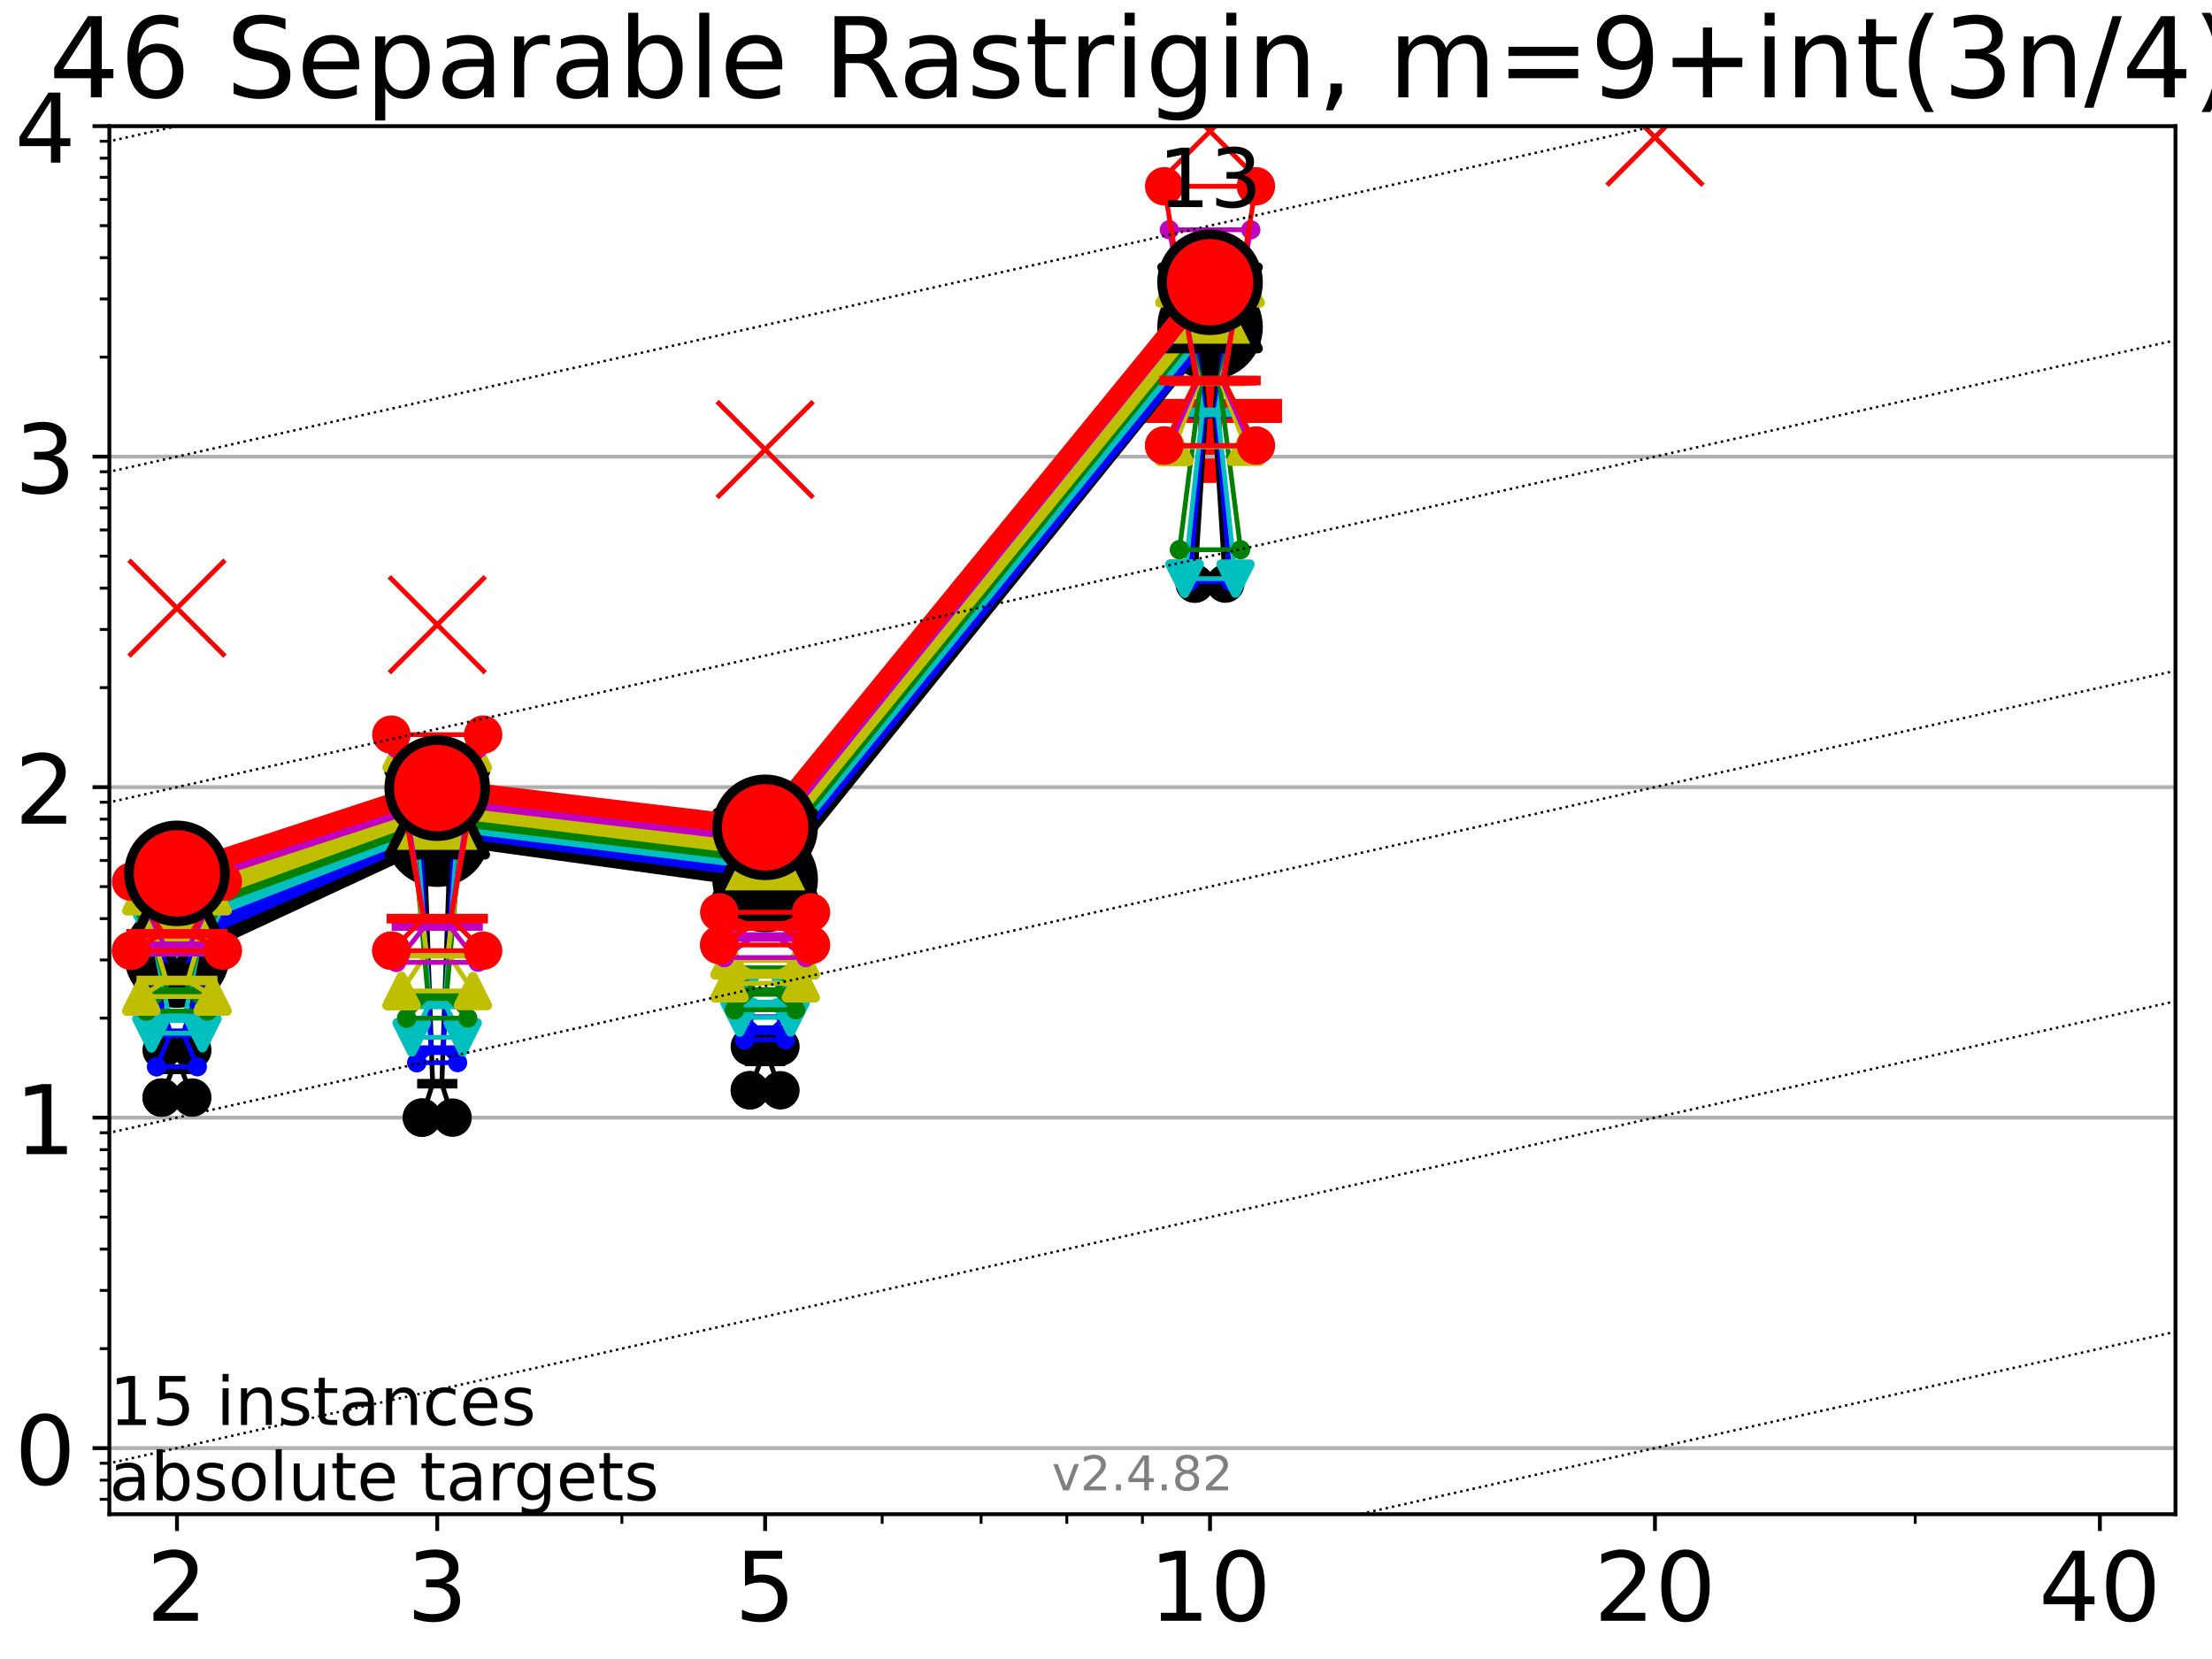 <?xml version="1.0" encoding="utf-8" standalone="no"?>
<!DOCTYPE svg PUBLIC "-//W3C//DTD SVG 1.1//EN"
  "http://www.w3.org/Graphics/SVG/1.1/DTD/svg11.dtd">
<!-- Created with matplotlib (https://matplotlib.org/) -->
<svg height="345.6pt" version="1.1" viewBox="0 0 460.8 345.6" width="460.8pt" xmlns="http://www.w3.org/2000/svg" xmlns:xlink="http://www.w3.org/1999/xlink">
 <defs>
  <style type="text/css">*{stroke-linecap:butt;stroke-linejoin:round;}</style>
 </defs>
 <g id="figure_1">
  <g id="patch_1">
   <path d="M 0 345.6 
L 460.8 345.6 
L 460.8 0 
L 0 0 
z
" style="fill:#ffffff;"/>
  </g>
  <g id="axes_1">
   <g id="patch_2">
    <path d="M 22.78 315.44 
L 453.192 315.44 
L 453.192 26.28 
L 22.78 26.28 
z
" style="fill:#ffffff;"/>
   </g>
   <g id="line2d_1">
    <defs>
     <path d="M -15 0 
L 15 0 
M 0 15 
L 0 -15 
" id="mcf60f5903e" style="stroke:#ff0000;stroke-width:5;"/>
    </defs>
    <g clip-path="url(#p28d5f620d8)">
     <use style="fill:#ff0000;stroke:#ff0000;stroke-width:5;" x="252.074" xlink:href="#mcf60f5903e" y="85.604"/>
    </g>
   </g>
   <g id="matplotlib.axis_1">
    <g id="xtick_1">
     <g id="line2d_2">
      <defs>
       <path d="M 0 0 
L 0 3.5 
" id="m63a261ea6b" style="stroke:#000000;stroke-width:0.8;"/>
      </defs>
      <g>
       <use style="stroke:#000000;stroke-width:0.8;" x="36.868" xlink:href="#m63a261ea6b" y="315.44"/>
      </g>
     </g>
     <g id="text_1">
      <!-- 2 -->
      <g transform="translate(30.506 337.637)scale(0.2 -0.2)">
       <defs>
        <path d="M 19.188 8.297 
L 53.609 8.297 
L 53.609 0 
L 7.328 0 
L 7.328 8.297 
Q 12.938 14.109 22.625 23.891 
Q 32.328 33.688 34.812 36.531 
Q 39.547 41.844 41.422 45.531 
Q 43.312 49.219 43.312 52.781 
Q 43.312 58.594 39.234 62.25 
Q 35.156 65.922 28.609 65.922 
Q 23.969 65.922 18.812 64.312 
Q 13.672 62.703 7.812 59.422 
L 7.812 69.391 
Q 13.766 71.781 18.938 73 
Q 24.125 74.219 28.422 74.219 
Q 39.75 74.219 46.484 68.547 
Q 53.219 62.891 53.219 53.422 
Q 53.219 48.922 51.531 44.891 
Q 49.859 40.875 45.406 35.406 
Q 44.188 33.984 37.641 27.219 
Q 31.109 20.453 19.188 8.297 
z
" id="DejaVuSans-50"/>
       </defs>
       <use xlink:href="#DejaVuSans-50"/>
      </g>
     </g>
    </g>
    <g id="xtick_2">
     <g id="line2d_3">
      <g>
       <use style="stroke:#000000;stroke-width:0.8;" x="91.085" xlink:href="#m63a261ea6b" y="315.44"/>
      </g>
     </g>
     <g id="text_2">
      <!-- 3 -->
      <g transform="translate(84.723 337.637)scale(0.2 -0.2)">
       <defs>
        <path d="M 40.578 39.312 
Q 47.656 37.797 51.625 33 
Q 55.609 28.219 55.609 21.188 
Q 55.609 10.406 48.188 4.484 
Q 40.766 -1.422 27.094 -1.422 
Q 22.516 -1.422 17.656 -0.516 
Q 12.797 0.391 7.625 2.203 
L 7.625 11.719 
Q 11.719 9.328 16.594 8.109 
Q 21.484 6.891 26.812 6.891 
Q 36.078 6.891 40.938 10.547 
Q 45.797 14.203 45.797 21.188 
Q 45.797 27.641 41.281 31.266 
Q 36.766 34.906 28.719 34.906 
L 20.219 34.906 
L 20.219 43.016 
L 29.109 43.016 
Q 36.375 43.016 40.234 45.922 
Q 44.094 48.828 44.094 54.297 
Q 44.094 59.906 40.109 62.906 
Q 36.141 65.922 28.719 65.922 
Q 24.656 65.922 20.016 65.031 
Q 15.375 64.156 9.812 62.312 
L 9.812 71.094 
Q 15.438 72.656 20.344 73.438 
Q 25.25 74.219 29.594 74.219 
Q 40.828 74.219 47.359 69.109 
Q 53.906 64.016 53.906 55.328 
Q 53.906 49.266 50.438 45.094 
Q 46.969 40.922 40.578 39.312 
z
" id="DejaVuSans-51"/>
       </defs>
       <use xlink:href="#DejaVuSans-51"/>
      </g>
     </g>
    </g>
    <g id="xtick_3">
     <g id="line2d_4">
      <g>
       <use style="stroke:#000000;stroke-width:0.8;" x="159.39" xlink:href="#m63a261ea6b" y="315.44"/>
      </g>
     </g>
     <g id="text_3">
      <!-- 5 -->
      <g transform="translate(153.028 337.637)scale(0.2 -0.2)">
       <defs>
        <path d="M 10.797 72.906 
L 49.516 72.906 
L 49.516 64.594 
L 19.828 64.594 
L 19.828 46.734 
Q 21.969 47.469 24.109 47.828 
Q 26.266 48.188 28.422 48.188 
Q 40.625 48.188 47.75 41.5 
Q 54.891 34.812 54.891 23.391 
Q 54.891 11.625 47.562 5.094 
Q 40.234 -1.422 26.906 -1.422 
Q 22.312 -1.422 17.547 -0.641 
Q 12.797 0.141 7.719 1.703 
L 7.719 11.625 
Q 12.109 9.234 16.797 8.062 
Q 21.484 6.891 26.703 6.891 
Q 35.156 6.891 40.078 11.328 
Q 45.016 15.766 45.016 23.391 
Q 45.016 31 40.078 35.438 
Q 35.156 39.891 26.703 39.891 
Q 22.75 39.891 18.812 39.016 
Q 14.891 38.141 10.797 36.281 
z
" id="DejaVuSans-53"/>
       </defs>
       <use xlink:href="#DejaVuSans-53"/>
      </g>
     </g>
    </g>
    <g id="xtick_4">
     <g id="line2d_5">
      <g>
       <use style="stroke:#000000;stroke-width:0.8;" x="252.074" xlink:href="#m63a261ea6b" y="315.44"/>
      </g>
     </g>
     <g id="text_4">
      <!-- 10 -->
      <g transform="translate(239.349 337.637)scale(0.2 -0.2)">
       <defs>
        <path d="M 12.406 8.297 
L 28.516 8.297 
L 28.516 63.922 
L 10.984 60.406 
L 10.984 69.391 
L 28.422 72.906 
L 38.281 72.906 
L 38.281 8.297 
L 54.391 8.297 
L 54.391 0 
L 12.406 0 
z
" id="DejaVuSans-49"/>
        <path d="M 31.781 66.406 
Q 24.172 66.406 20.328 58.906 
Q 16.5 51.422 16.5 36.375 
Q 16.5 21.391 20.328 13.891 
Q 24.172 6.391 31.781 6.391 
Q 39.453 6.391 43.281 13.891 
Q 47.125 21.391 47.125 36.375 
Q 47.125 51.422 43.281 58.906 
Q 39.453 66.406 31.781 66.406 
z
M 31.781 74.219 
Q 44.047 74.219 50.516 64.516 
Q 56.984 54.828 56.984 36.375 
Q 56.984 17.969 50.516 8.266 
Q 44.047 -1.422 31.781 -1.422 
Q 19.531 -1.422 13.062 8.266 
Q 6.594 17.969 6.594 36.375 
Q 6.594 54.828 13.062 64.516 
Q 19.531 74.219 31.781 74.219 
z
" id="DejaVuSans-48"/>
       </defs>
       <use xlink:href="#DejaVuSans-49"/>
       <use x="63.623" xlink:href="#DejaVuSans-48"/>
      </g>
     </g>
    </g>
    <g id="xtick_5">
     <g id="line2d_6">
      <g>
       <use style="stroke:#000000;stroke-width:0.8;" x="344.758" xlink:href="#m63a261ea6b" y="315.44"/>
      </g>
     </g>
     <g id="text_5">
      <!-- 20 -->
      <g transform="translate(332.033 337.637)scale(0.2 -0.2)">
       <use xlink:href="#DejaVuSans-50"/>
       <use x="63.623" xlink:href="#DejaVuSans-48"/>
      </g>
     </g>
    </g>
    <g id="xtick_6">
     <g id="line2d_7">
      <g>
       <use style="stroke:#000000;stroke-width:0.8;" x="437.443" xlink:href="#m63a261ea6b" y="315.44"/>
      </g>
     </g>
     <g id="text_6">
      <!-- 40 -->
      <g transform="translate(424.718 337.637)scale(0.2 -0.2)">
       <defs>
        <path d="M 37.797 64.312 
L 12.891 25.391 
L 37.797 25.391 
z
M 35.203 72.906 
L 47.609 72.906 
L 47.609 25.391 
L 58.016 25.391 
L 58.016 17.188 
L 47.609 17.188 
L 47.609 0 
L 37.797 0 
L 37.797 17.188 
L 4.891 17.188 
L 4.891 26.703 
z
" id="DejaVuSans-52"/>
       </defs>
       <use xlink:href="#DejaVuSans-52"/>
       <use x="63.623" xlink:href="#DejaVuSans-48"/>
      </g>
     </g>
    </g>
    <g id="xtick_7">
     <g id="line2d_8">
      <defs>
       <path d="M 0 0 
L 0 2 
" id="m9f63410e6c" style="stroke:#000000;stroke-width:0.6;"/>
      </defs>
      <g>
       <use style="stroke:#000000;stroke-width:0.6;" x="129.552" xlink:href="#m9f63410e6c" y="315.44"/>
      </g>
     </g>
    </g>
    <g id="xtick_8">
     <g id="line2d_9">
      <g>
       <use style="stroke:#000000;stroke-width:0.6;" x="183.769" xlink:href="#m9f63410e6c" y="315.44"/>
      </g>
     </g>
    </g>
    <g id="xtick_9">
     <g id="line2d_10">
      <g>
       <use style="stroke:#000000;stroke-width:0.6;" x="204.381" xlink:href="#m9f63410e6c" y="315.44"/>
      </g>
     </g>
    </g>
    <g id="xtick_10">
     <g id="line2d_11">
      <g>
       <use style="stroke:#000000;stroke-width:0.6;" x="222.237" xlink:href="#m9f63410e6c" y="315.44"/>
      </g>
     </g>
    </g>
    <g id="xtick_11">
     <g id="line2d_12">
      <g>
       <use style="stroke:#000000;stroke-width:0.6;" x="237.986" xlink:href="#m9f63410e6c" y="315.44"/>
      </g>
     </g>
    </g>
    <g id="xtick_12">
     <g id="line2d_13">
      <g>
       <use style="stroke:#000000;stroke-width:0.6;" x="398.975" xlink:href="#m9f63410e6c" y="315.44"/>
      </g>
     </g>
    </g>
   </g>
   <g id="matplotlib.axis_2">
    <g id="ytick_1">
     <g id="line2d_14">
      <path clip-path="url(#p28d5f620d8)" d="M 22.78 301.67 
L 453.192 301.67 
" style="fill:none;stroke:#b0b0b0;stroke-linecap:square;stroke-width:0.8;"/>
     </g>
     <g id="line2d_15">
      <defs>
       <path d="M 0 0 
L -3.5 0 
" id="m844e856e7e" style="stroke:#000000;stroke-width:0.8;"/>
      </defs>
      <g>
       <use style="stroke:#000000;stroke-width:0.8;" x="22.78" xlink:href="#m844e856e7e" y="301.67"/>
      </g>
     </g>
     <g id="text_7">
      <!-- 0 -->
      <g transform="translate(3.055 309.269)scale(0.2 -0.2)">
       <use xlink:href="#DejaVuSans-48"/>
      </g>
     </g>
    </g>
    <g id="ytick_2">
     <g id="line2d_16">
      <path clip-path="url(#p28d5f620d8)" d="M 22.78 232.823 
L 453.192 232.823 
" style="fill:none;stroke:#b0b0b0;stroke-linecap:square;stroke-width:0.8;"/>
     </g>
     <g id="line2d_17">
      <g>
       <use style="stroke:#000000;stroke-width:0.8;" x="22.78" xlink:href="#m844e856e7e" y="232.823"/>
      </g>
     </g>
     <g id="text_8">
      <!-- 1 -->
      <g transform="translate(3.055 240.421)scale(0.2 -0.2)">
       <use xlink:href="#DejaVuSans-49"/>
      </g>
     </g>
    </g>
    <g id="ytick_3">
     <g id="line2d_18">
      <path clip-path="url(#p28d5f620d8)" d="M 22.78 163.975 
L 453.192 163.975 
" style="fill:none;stroke:#b0b0b0;stroke-linecap:square;stroke-width:0.8;"/>
     </g>
     <g id="line2d_19">
      <g>
       <use style="stroke:#000000;stroke-width:0.8;" x="22.78" xlink:href="#m844e856e7e" y="163.975"/>
      </g>
     </g>
     <g id="text_9">
      <!-- 2 -->
      <g transform="translate(3.055 171.574)scale(0.2 -0.2)">
       <use xlink:href="#DejaVuSans-50"/>
      </g>
     </g>
    </g>
    <g id="ytick_4">
     <g id="line2d_20">
      <path clip-path="url(#p28d5f620d8)" d="M 22.78 95.128 
L 453.192 95.128 
" style="fill:none;stroke:#b0b0b0;stroke-linecap:square;stroke-width:0.8;"/>
     </g>
     <g id="line2d_21">
      <g>
       <use style="stroke:#000000;stroke-width:0.8;" x="22.78" xlink:href="#m844e856e7e" y="95.128"/>
      </g>
     </g>
     <g id="text_10">
      <!-- 3 -->
      <g transform="translate(3.055 102.726)scale(0.2 -0.2)">
       <use xlink:href="#DejaVuSans-51"/>
      </g>
     </g>
    </g>
    <g id="ytick_5">
     <g id="line2d_22">
      <path clip-path="url(#p28d5f620d8)" d="M 22.78 26.28 
L 453.192 26.28 
" style="fill:none;stroke:#b0b0b0;stroke-linecap:square;stroke-width:0.8;"/>
     </g>
     <g id="line2d_23">
      <g>
       <use style="stroke:#000000;stroke-width:0.8;" x="22.78" xlink:href="#m844e856e7e" y="26.28"/>
      </g>
     </g>
     <g id="text_11">
      <!-- 4 -->
      <g transform="translate(3.055 33.878)scale(0.2 -0.2)">
       <use xlink:href="#DejaVuSans-52"/>
      </g>
     </g>
    </g>
    <g id="ytick_6">
     <g id="line2d_24">
      <defs>
       <path d="M 0 0 
L -2 0 
" id="m9ac86f014e" style="stroke:#000000;stroke-width:0.6;"/>
      </defs>
      <g>
       <use style="stroke:#000000;stroke-width:0.6;" x="22.78" xlink:href="#m9ac86f014e" y="312.335"/>
      </g>
     </g>
    </g>
    <g id="ytick_7">
     <g id="line2d_25">
      <g>
       <use style="stroke:#000000;stroke-width:0.6;" x="22.78" xlink:href="#m9ac86f014e" y="308.343"/>
      </g>
     </g>
    </g>
    <g id="ytick_8">
     <g id="line2d_26">
      <g>
       <use style="stroke:#000000;stroke-width:0.6;" x="22.78" xlink:href="#m9ac86f014e" y="304.821"/>
      </g>
     </g>
    </g>
    <g id="ytick_9">
     <g id="line2d_27">
      <g>
       <use style="stroke:#000000;stroke-width:0.6;" x="22.78" xlink:href="#m9ac86f014e" y="280.945"/>
      </g>
     </g>
    </g>
    <g id="ytick_10">
     <g id="line2d_28">
      <g>
       <use style="stroke:#000000;stroke-width:0.6;" x="22.78" xlink:href="#m9ac86f014e" y="268.822"/>
      </g>
     </g>
    </g>
    <g id="ytick_11">
     <g id="line2d_29">
      <g>
       <use style="stroke:#000000;stroke-width:0.6;" x="22.78" xlink:href="#m9ac86f014e" y="260.22"/>
      </g>
     </g>
    </g>
    <g id="ytick_12">
     <g id="line2d_30">
      <g>
       <use style="stroke:#000000;stroke-width:0.6;" x="22.78" xlink:href="#m9ac86f014e" y="253.548"/>
      </g>
     </g>
    </g>
    <g id="ytick_13">
     <g id="line2d_31">
      <g>
       <use style="stroke:#000000;stroke-width:0.6;" x="22.78" xlink:href="#m9ac86f014e" y="248.097"/>
      </g>
     </g>
    </g>
    <g id="ytick_14">
     <g id="line2d_32">
      <g>
       <use style="stroke:#000000;stroke-width:0.6;" x="22.78" xlink:href="#m9ac86f014e" y="243.487"/>
      </g>
     </g>
    </g>
    <g id="ytick_15">
     <g id="line2d_33">
      <g>
       <use style="stroke:#000000;stroke-width:0.6;" x="22.78" xlink:href="#m9ac86f014e" y="239.495"/>
      </g>
     </g>
    </g>
    <g id="ytick_16">
     <g id="line2d_34">
      <g>
       <use style="stroke:#000000;stroke-width:0.6;" x="22.78" xlink:href="#m9ac86f014e" y="235.973"/>
      </g>
     </g>
    </g>
    <g id="ytick_17">
     <g id="line2d_35">
      <g>
       <use style="stroke:#000000;stroke-width:0.6;" x="22.78" xlink:href="#m9ac86f014e" y="212.098"/>
      </g>
     </g>
    </g>
    <g id="ytick_18">
     <g id="line2d_36">
      <g>
       <use style="stroke:#000000;stroke-width:0.6;" x="22.78" xlink:href="#m9ac86f014e" y="199.974"/>
      </g>
     </g>
    </g>
    <g id="ytick_19">
     <g id="line2d_37">
      <g>
       <use style="stroke:#000000;stroke-width:0.6;" x="22.78" xlink:href="#m9ac86f014e" y="191.372"/>
      </g>
     </g>
    </g>
    <g id="ytick_20">
     <g id="line2d_38">
      <g>
       <use style="stroke:#000000;stroke-width:0.6;" x="22.78" xlink:href="#m9ac86f014e" y="184.7"/>
      </g>
     </g>
    </g>
    <g id="ytick_21">
     <g id="line2d_39">
      <g>
       <use style="stroke:#000000;stroke-width:0.6;" x="22.78" xlink:href="#m9ac86f014e" y="179.249"/>
      </g>
     </g>
    </g>
    <g id="ytick_22">
     <g id="line2d_40">
      <g>
       <use style="stroke:#000000;stroke-width:0.6;" x="22.78" xlink:href="#m9ac86f014e" y="174.64"/>
      </g>
     </g>
    </g>
    <g id="ytick_23">
     <g id="line2d_41">
      <g>
       <use style="stroke:#000000;stroke-width:0.6;" x="22.78" xlink:href="#m9ac86f014e" y="170.647"/>
      </g>
     </g>
    </g>
    <g id="ytick_24">
     <g id="line2d_42">
      <g>
       <use style="stroke:#000000;stroke-width:0.6;" x="22.78" xlink:href="#m9ac86f014e" y="167.126"/>
      </g>
     </g>
    </g>
    <g id="ytick_25">
     <g id="line2d_43">
      <g>
       <use style="stroke:#000000;stroke-width:0.6;" x="22.78" xlink:href="#m9ac86f014e" y="143.25"/>
      </g>
     </g>
    </g>
    <g id="ytick_26">
     <g id="line2d_44">
      <g>
       <use style="stroke:#000000;stroke-width:0.6;" x="22.78" xlink:href="#m9ac86f014e" y="131.127"/>
      </g>
     </g>
    </g>
    <g id="ytick_27">
     <g id="line2d_45">
      <g>
       <use style="stroke:#000000;stroke-width:0.6;" x="22.78" xlink:href="#m9ac86f014e" y="122.525"/>
      </g>
     </g>
    </g>
    <g id="ytick_28">
     <g id="line2d_46">
      <g>
       <use style="stroke:#000000;stroke-width:0.6;" x="22.78" xlink:href="#m9ac86f014e" y="115.853"/>
      </g>
     </g>
    </g>
    <g id="ytick_29">
     <g id="line2d_47">
      <g>
       <use style="stroke:#000000;stroke-width:0.6;" x="22.78" xlink:href="#m9ac86f014e" y="110.401"/>
      </g>
     </g>
    </g>
    <g id="ytick_30">
     <g id="line2d_48">
      <g>
       <use style="stroke:#000000;stroke-width:0.6;" x="22.78" xlink:href="#m9ac86f014e" y="105.792"/>
      </g>
     </g>
    </g>
    <g id="ytick_31">
     <g id="line2d_49">
      <g>
       <use style="stroke:#000000;stroke-width:0.6;" x="22.78" xlink:href="#m9ac86f014e" y="101.8"/>
      </g>
     </g>
    </g>
    <g id="ytick_32">
     <g id="line2d_50">
      <g>
       <use style="stroke:#000000;stroke-width:0.6;" x="22.78" xlink:href="#m9ac86f014e" y="98.278"/>
      </g>
     </g>
    </g>
    <g id="ytick_33">
     <g id="line2d_51">
      <g>
       <use style="stroke:#000000;stroke-width:0.6;" x="22.78" xlink:href="#m9ac86f014e" y="74.402"/>
      </g>
     </g>
    </g>
    <g id="ytick_34">
     <g id="line2d_52">
      <g>
       <use style="stroke:#000000;stroke-width:0.6;" x="22.78" xlink:href="#m9ac86f014e" y="62.279"/>
      </g>
     </g>
    </g>
    <g id="ytick_35">
     <g id="line2d_53">
      <g>
       <use style="stroke:#000000;stroke-width:0.6;" x="22.78" xlink:href="#m9ac86f014e" y="53.677"/>
      </g>
     </g>
    </g>
    <g id="ytick_36">
     <g id="line2d_54">
      <g>
       <use style="stroke:#000000;stroke-width:0.6;" x="22.78" xlink:href="#m9ac86f014e" y="47.005"/>
      </g>
     </g>
    </g>
    <g id="ytick_37">
     <g id="line2d_55">
      <g>
       <use style="stroke:#000000;stroke-width:0.6;" x="22.78" xlink:href="#m9ac86f014e" y="41.554"/>
      </g>
     </g>
    </g>
    <g id="ytick_38">
     <g id="line2d_56">
      <g>
       <use style="stroke:#000000;stroke-width:0.6;" x="22.78" xlink:href="#m9ac86f014e" y="36.945"/>
      </g>
     </g>
    </g>
    <g id="ytick_39">
     <g id="line2d_57">
      <g>
       <use style="stroke:#000000;stroke-width:0.6;" x="22.78" xlink:href="#m9ac86f014e" y="32.952"/>
      </g>
     </g>
    </g>
    <g id="ytick_40">
     <g id="line2d_58">
      <g>
       <use style="stroke:#000000;stroke-width:0.6;" x="22.78" xlink:href="#m9ac86f014e" y="29.43"/>
      </g>
     </g>
    </g>
   </g>
   <g id="line2d_59">
    <path clip-path="url(#p28d5f620d8)" d="M 33.682 228.644 
L 35.912 222.762 
L 33.682 218.77 
L 40.054 218.77 
L 37.824 222.762 
L 40.054 228.644 
L 33.682 228.644 
" style="fill:none;stroke:#000000;stroke-linecap:square;"/>
   </g>
   <g id="line2d_60">
    <path clip-path="url(#p28d5f620d8)" d="M 33.682 228.644 
L 40.054 228.644 
L 40.054 218.77 
L 33.682 218.77 
L 33.682 228.644 
" style="fill:none;"/>
    <defs>
     <path d="M 0 3 
C 0.796 3 1.559 2.684 2.121 2.121 
C 2.684 1.559 3 0.796 3 0 
C 3 -0.796 2.684 -1.559 2.121 -2.121 
C 1.559 -2.684 0.796 -3 0 -3 
C -0.796 -3 -1.559 -2.684 -2.121 -2.121 
C -2.684 -1.559 -3 -0.796 -3 0 
C -3 0.796 -2.684 1.559 -2.121 2.121 
C -1.559 2.684 -0.796 3 0 3 
z
" id="m4d83697671" style="stroke:#000000;stroke-width:2;"/>
    </defs>
    <g clip-path="url(#p28d5f620d8)">
     <use style="stroke:#000000;stroke-width:2;" x="33.682" xlink:href="#m4d83697671" y="228.644"/>
     <use style="stroke:#000000;stroke-width:2;" x="40.054" xlink:href="#m4d83697671" y="228.644"/>
     <use style="stroke:#000000;stroke-width:2;" x="40.054" xlink:href="#m4d83697671" y="218.77"/>
     <use style="stroke:#000000;stroke-width:2;" x="33.682" xlink:href="#m4d83697671" y="218.77"/>
     <use style="stroke:#000000;stroke-width:2;" x="33.682" xlink:href="#m4d83697671" y="228.644"/>
    </g>
   </g>
   <g id="line2d_61">
    <path clip-path="url(#p28d5f620d8)" d="M 33.682 222.762 
L 40.054 222.762 
" style="fill:none;stroke:#000000;stroke-linecap:square;stroke-width:2;"/>
   </g>
   <g id="line2d_62">
    <path clip-path="url(#p28d5f620d8)" d="M 87.899 232.823 
L 90.129 225.755 
L 87.899 161.674 
L 94.271 161.674 
L 92.041 225.755 
L 94.271 232.823 
L 87.899 232.823 
" style="fill:none;stroke:#000000;stroke-linecap:square;"/>
   </g>
   <g id="line2d_63">
    <path clip-path="url(#p28d5f620d8)" d="M 87.899 232.823 
L 94.271 232.823 
L 94.271 161.674 
L 87.899 161.674 
L 87.899 232.823 
" style="fill:none;"/>
    <g clip-path="url(#p28d5f620d8)">
     <use style="stroke:#000000;stroke-width:2;" x="87.899" xlink:href="#m4d83697671" y="232.823"/>
     <use style="stroke:#000000;stroke-width:2;" x="94.271" xlink:href="#m4d83697671" y="232.823"/>
     <use style="stroke:#000000;stroke-width:2;" x="94.271" xlink:href="#m4d83697671" y="161.674"/>
     <use style="stroke:#000000;stroke-width:2;" x="87.899" xlink:href="#m4d83697671" y="161.674"/>
     <use style="stroke:#000000;stroke-width:2;" x="87.899" xlink:href="#m4d83697671" y="232.823"/>
    </g>
   </g>
   <g id="line2d_64">
    <path clip-path="url(#p28d5f620d8)" d="M 87.899 225.755 
L 94.271 225.755 
" style="fill:none;stroke:#000000;stroke-linecap:square;stroke-width:2;"/>
   </g>
   <g id="line2d_65">
    <path clip-path="url(#p28d5f620d8)" d="M 156.204 227.123 
L 158.434 221.101 
L 156.204 218.031 
L 162.576 218.031 
L 160.346 221.101 
L 162.576 227.123 
L 156.204 227.123 
" style="fill:none;stroke:#000000;stroke-linecap:square;"/>
   </g>
   <g id="line2d_66">
    <path clip-path="url(#p28d5f620d8)" d="M 156.204 227.123 
L 162.576 227.123 
L 162.576 218.031 
L 156.204 218.031 
L 156.204 227.123 
" style="fill:none;"/>
    <g clip-path="url(#p28d5f620d8)">
     <use style="stroke:#000000;stroke-width:2;" x="156.204" xlink:href="#m4d83697671" y="227.123"/>
     <use style="stroke:#000000;stroke-width:2;" x="162.576" xlink:href="#m4d83697671" y="227.123"/>
     <use style="stroke:#000000;stroke-width:2;" x="162.576" xlink:href="#m4d83697671" y="218.031"/>
     <use style="stroke:#000000;stroke-width:2;" x="156.204" xlink:href="#m4d83697671" y="218.031"/>
     <use style="stroke:#000000;stroke-width:2;" x="156.204" xlink:href="#m4d83697671" y="227.123"/>
    </g>
   </g>
   <g id="line2d_67">
    <path clip-path="url(#p28d5f620d8)" d="M 156.204 221.101 
L 162.576 221.101 
" style="fill:none;stroke:#000000;stroke-linecap:square;stroke-width:2;"/>
   </g>
   <g id="line2d_68">
    <path clip-path="url(#p28d5f620d8)" d="M 248.888 121.576 
L 251.118 86.148 
L 248.888 60.422 
L 255.26 60.422 
L 253.03 86.148 
L 255.26 121.576 
L 248.888 121.576 
" style="fill:none;stroke:#000000;stroke-linecap:square;"/>
   </g>
   <g id="line2d_69">
    <path clip-path="url(#p28d5f620d8)" d="M 248.888 121.576 
L 255.26 121.576 
L 255.26 60.422 
L 248.888 60.422 
L 248.888 121.576 
" style="fill:none;"/>
    <g clip-path="url(#p28d5f620d8)">
     <use style="stroke:#000000;stroke-width:2;" x="248.888" xlink:href="#m4d83697671" y="121.576"/>
     <use style="stroke:#000000;stroke-width:2;" x="255.26" xlink:href="#m4d83697671" y="121.576"/>
     <use style="stroke:#000000;stroke-width:2;" x="255.26" xlink:href="#m4d83697671" y="60.422"/>
     <use style="stroke:#000000;stroke-width:2;" x="248.888" xlink:href="#m4d83697671" y="60.422"/>
     <use style="stroke:#000000;stroke-width:2;" x="248.888" xlink:href="#m4d83697671" y="121.576"/>
    </g>
   </g>
   <g id="line2d_70">
    <path clip-path="url(#p28d5f620d8)" d="M 248.888 86.148 
L 255.26 86.148 
" style="fill:none;stroke:#000000;stroke-linecap:square;stroke-width:2;"/>
   </g>
   <g id="line2d_71">
    <path clip-path="url(#p28d5f620d8)" d="M 36.868 198.962 
L 91.085 173.77 
" style="fill:none;stroke:#000000;stroke-linecap:square;stroke-width:4;"/>
   </g>
   <g id="line2d_72">
    <path clip-path="url(#p28d5f620d8)" d="M 91.085 173.77 
L 159.39 183.207 
" style="fill:none;stroke:#000000;stroke-linecap:square;stroke-width:4;"/>
   </g>
   <g id="line2d_73">
    <path clip-path="url(#p28d5f620d8)" d="M 159.39 183.207 
L 252.074 68.126 
" style="fill:none;stroke:#000000;stroke-linecap:square;stroke-width:4;"/>
   </g>
   <g id="line2d_74">
    <path clip-path="url(#p28d5f620d8)" d="M 36.868 198.962 
L 91.085 173.77 
L 159.39 183.207 
L 252.074 68.126 
" style="fill:none;"/>
    <defs>
     <path d="M 0 10 
C 2.652 10 5.196 8.946 7.071 7.071 
C 8.946 5.196 10 2.652 10 0 
C 10 -2.652 8.946 -5.196 7.071 -7.071 
C 5.196 -8.946 2.652 -10 0 -10 
C -2.652 -10 -5.196 -8.946 -7.071 -7.071 
C -8.946 -5.196 -10 -2.652 -10 0 
C -10 2.652 -8.946 5.196 -7.071 7.071 
C -5.196 8.946 -2.652 10 0 10 
z
" id="m9ff2c9c30f" style="stroke:#000000;stroke-width:2;"/>
    </defs>
    <g clip-path="url(#p28d5f620d8)">
     <use style="stroke:#000000;stroke-width:2;" x="36.868" xlink:href="#m9ff2c9c30f" y="198.962"/>
     <use style="stroke:#000000;stroke-width:2;" x="91.085" xlink:href="#m9ff2c9c30f" y="173.77"/>
     <use style="stroke:#000000;stroke-width:2;" x="159.39" xlink:href="#m9ff2c9c30f" y="183.207"/>
     <use style="stroke:#000000;stroke-width:2;" x="252.074" xlink:href="#m9ff2c9c30f" y="68.126"/>
    </g>
   </g>
   <g id="line2d_75">
    <path clip-path="url(#p28d5f620d8)" d="M 32.62 222.233 
L 35.594 215.248 
L 32.62 206.646 
L 41.116 206.646 
L 38.143 215.248 
L 41.116 222.233 
L 32.62 222.233 
" style="fill:none;stroke:#0000ff;stroke-linecap:square;"/>
   </g>
   <g id="line2d_76">
    <path clip-path="url(#p28d5f620d8)" d="M 32.62 222.233 
L 41.116 222.233 
L 41.116 206.646 
L 32.62 206.646 
L 32.62 222.233 
" style="fill:none;"/>
    <defs>
     <path d="M 0 1.5 
C 0.398 1.5 0.779 1.342 1.061 1.061 
C 1.342 0.779 1.5 0.398 1.5 0 
C 1.5 -0.398 1.342 -0.779 1.061 -1.061 
C 0.779 -1.342 0.398 -1.5 0 -1.5 
C -0.398 -1.5 -0.779 -1.342 -1.061 -1.061 
C -1.342 -0.779 -1.5 -0.398 -1.5 0 
C -1.5 0.398 -1.342 0.779 -1.061 1.061 
C -0.779 1.342 -0.398 1.5 0 1.5 
z
" id="m81c72391a6" style="stroke:#0000ff;"/>
    </defs>
    <g clip-path="url(#p28d5f620d8)">
     <use style="fill:#0000ff;stroke:#0000ff;" x="32.62" xlink:href="#m81c72391a6" y="222.233"/>
     <use style="fill:#0000ff;stroke:#0000ff;" x="41.116" xlink:href="#m81c72391a6" y="222.233"/>
     <use style="fill:#0000ff;stroke:#0000ff;" x="41.116" xlink:href="#m81c72391a6" y="206.646"/>
     <use style="fill:#0000ff;stroke:#0000ff;" x="32.62" xlink:href="#m81c72391a6" y="206.646"/>
     <use style="fill:#0000ff;stroke:#0000ff;" x="32.62" xlink:href="#m81c72391a6" y="222.233"/>
    </g>
   </g>
   <g id="line2d_77">
    <path clip-path="url(#p28d5f620d8)" d="M 32.62 215.248 
L 41.116 215.248 
" style="fill:none;stroke:#0000ff;stroke-linecap:square;stroke-width:2;"/>
   </g>
   <g id="line2d_78">
    <path clip-path="url(#p28d5f620d8)" d="M 86.837 221.371 
L 89.811 218.77 
L 86.837 160.145 
L 95.333 160.145 
L 92.359 218.77 
L 95.333 221.371 
L 86.837 221.371 
" style="fill:none;stroke:#0000ff;stroke-linecap:square;"/>
   </g>
   <g id="line2d_79">
    <path clip-path="url(#p28d5f620d8)" d="M 86.837 221.371 
L 95.333 221.371 
L 95.333 160.145 
L 86.837 160.145 
L 86.837 221.371 
" style="fill:none;"/>
    <g clip-path="url(#p28d5f620d8)">
     <use style="fill:#0000ff;stroke:#0000ff;" x="86.837" xlink:href="#m81c72391a6" y="221.371"/>
     <use style="fill:#0000ff;stroke:#0000ff;" x="95.333" xlink:href="#m81c72391a6" y="221.371"/>
     <use style="fill:#0000ff;stroke:#0000ff;" x="95.333" xlink:href="#m81c72391a6" y="160.145"/>
     <use style="fill:#0000ff;stroke:#0000ff;" x="86.837" xlink:href="#m81c72391a6" y="160.145"/>
     <use style="fill:#0000ff;stroke:#0000ff;" x="86.837" xlink:href="#m81c72391a6" y="221.371"/>
    </g>
   </g>
   <g id="line2d_80">
    <path clip-path="url(#p28d5f620d8)" d="M 86.837 218.77 
L 95.333 218.77 
" style="fill:none;stroke:#0000ff;stroke-linecap:square;stroke-width:2;"/>
   </g>
   <g id="line2d_81">
    <path clip-path="url(#p28d5f620d8)" d="M 155.142 216.607 
L 158.116 214.591 
L 155.142 211.8 
L 163.638 211.8 
L 160.665 214.591 
L 163.638 216.607 
L 155.142 216.607 
" style="fill:none;stroke:#0000ff;stroke-linecap:square;"/>
   </g>
   <g id="line2d_82">
    <path clip-path="url(#p28d5f620d8)" d="M 155.142 216.607 
L 163.638 216.607 
L 163.638 211.8 
L 155.142 211.8 
L 155.142 216.607 
" style="fill:none;"/>
    <g clip-path="url(#p28d5f620d8)">
     <use style="fill:#0000ff;stroke:#0000ff;" x="155.142" xlink:href="#m81c72391a6" y="216.607"/>
     <use style="fill:#0000ff;stroke:#0000ff;" x="163.638" xlink:href="#m81c72391a6" y="216.607"/>
     <use style="fill:#0000ff;stroke:#0000ff;" x="163.638" xlink:href="#m81c72391a6" y="211.8"/>
     <use style="fill:#0000ff;stroke:#0000ff;" x="155.142" xlink:href="#m81c72391a6" y="211.8"/>
     <use style="fill:#0000ff;stroke:#0000ff;" x="155.142" xlink:href="#m81c72391a6" y="216.607"/>
    </g>
   </g>
   <g id="line2d_83">
    <path clip-path="url(#p28d5f620d8)" d="M 155.142 214.591 
L 163.638 214.591 
" style="fill:none;stroke:#0000ff;stroke-linecap:square;stroke-width:2;"/>
   </g>
   <g id="line2d_84">
    <path clip-path="url(#p28d5f620d8)" d="M 247.826 121.162 
L 250.8 86.055 
L 247.826 60.343 
L 256.322 60.343 
L 253.349 86.055 
L 256.322 121.162 
L 247.826 121.162 
" style="fill:none;stroke:#0000ff;stroke-linecap:square;"/>
   </g>
   <g id="line2d_85">
    <path clip-path="url(#p28d5f620d8)" d="M 247.826 121.162 
L 256.322 121.162 
L 256.322 60.343 
L 247.826 60.343 
L 247.826 121.162 
" style="fill:none;"/>
    <g clip-path="url(#p28d5f620d8)">
     <use style="fill:#0000ff;stroke:#0000ff;" x="247.826" xlink:href="#m81c72391a6" y="121.162"/>
     <use style="fill:#0000ff;stroke:#0000ff;" x="256.322" xlink:href="#m81c72391a6" y="121.162"/>
     <use style="fill:#0000ff;stroke:#0000ff;" x="256.322" xlink:href="#m81c72391a6" y="60.343"/>
     <use style="fill:#0000ff;stroke:#0000ff;" x="247.826" xlink:href="#m81c72391a6" y="60.343"/>
     <use style="fill:#0000ff;stroke:#0000ff;" x="247.826" xlink:href="#m81c72391a6" y="121.162"/>
    </g>
   </g>
   <g id="line2d_86">
    <path clip-path="url(#p28d5f620d8)" d="M 247.826 86.055 
L 256.322 86.055 
" style="fill:none;stroke:#0000ff;stroke-linecap:square;stroke-width:2;"/>
   </g>
   <g id="line2d_87">
    <path clip-path="url(#p28d5f620d8)" d="M 36.868 195.565 
L 91.085 171.981 
" style="fill:none;stroke:#0000ff;stroke-linecap:square;stroke-width:4;"/>
   </g>
   <g id="line2d_88">
    <path clip-path="url(#p28d5f620d8)" d="M 91.085 171.981 
L 159.39 181.085 
" style="fill:none;stroke:#0000ff;stroke-linecap:square;stroke-width:4;"/>
   </g>
   <g id="line2d_89">
    <path clip-path="url(#p28d5f620d8)" d="M 159.39 181.085 
L 252.074 67.913 
" style="fill:none;stroke:#0000ff;stroke-linecap:square;stroke-width:4;"/>
   </g>
   <g id="line2d_90">
    <path clip-path="url(#p28d5f620d8)" d="M 36.868 195.565 
L 91.085 171.981 
L 159.39 181.085 
L 252.074 67.913 
" style="fill:none;"/>
    <defs>
     <path d="M 0 5 
C 1.326 5 2.598 4.473 3.536 3.536 
C 4.473 2.598 5 1.326 5 0 
C 5 -1.326 4.473 -2.598 3.536 -3.536 
C 2.598 -4.473 1.326 -5 0 -5 
C -1.326 -5 -2.598 -4.473 -3.536 -3.536 
C -4.473 -2.598 -5 -1.326 -5 0 
C -5 1.326 -4.473 2.598 -3.536 3.536 
C -2.598 4.473 -1.326 5 0 5 
z
" id="me7eadd3454" style="stroke:#0000ff;"/>
    </defs>
    <g clip-path="url(#p28d5f620d8)">
     <use style="fill:#0000ff;stroke:#0000ff;" x="36.868" xlink:href="#me7eadd3454" y="195.565"/>
     <use style="fill:#0000ff;stroke:#0000ff;" x="91.085" xlink:href="#me7eadd3454" y="171.981"/>
     <use style="fill:#0000ff;stroke:#0000ff;" x="159.39" xlink:href="#me7eadd3454" y="181.085"/>
     <use style="fill:#0000ff;stroke:#0000ff;" x="252.074" xlink:href="#me7eadd3454" y="67.913"/>
    </g>
   </g>
   <g id="line2d_91">
    <path clip-path="url(#p28d5f620d8)" d="M 31.558 215.248 
L 35.275 212.098 
L 31.558 193.302 
L 42.178 193.302 
L 38.461 212.098 
L 42.178 215.248 
L 31.558 215.248 
" style="fill:none;stroke:#00bfbf;stroke-linecap:square;"/>
   </g>
   <g id="line2d_92">
    <path clip-path="url(#p28d5f620d8)" d="M 31.558 215.248 
L 42.178 215.248 
L 42.178 193.302 
L 31.558 193.302 
L 31.558 215.248 
" style="fill:none;"/>
    <defs>
     <path d="M -0 3 
L 3 -3 
L -3 -3 
z
" id="m57c88b45b7" style="stroke:#00bfbf;stroke-linejoin:miter;stroke-width:2;"/>
    </defs>
    <g clip-path="url(#p28d5f620d8)">
     <use style="fill:#00bfbf;stroke:#00bfbf;stroke-linejoin:miter;stroke-width:2;" x="31.558" xlink:href="#m57c88b45b7" y="215.248"/>
     <use style="fill:#00bfbf;stroke:#00bfbf;stroke-linejoin:miter;stroke-width:2;" x="42.178" xlink:href="#m57c88b45b7" y="215.248"/>
     <use style="fill:#00bfbf;stroke:#00bfbf;stroke-linejoin:miter;stroke-width:2;" x="42.178" xlink:href="#m57c88b45b7" y="193.302"/>
     <use style="fill:#00bfbf;stroke:#00bfbf;stroke-linejoin:miter;stroke-width:2;" x="31.558" xlink:href="#m57c88b45b7" y="193.302"/>
     <use style="fill:#00bfbf;stroke:#00bfbf;stroke-linejoin:miter;stroke-width:2;" x="31.558" xlink:href="#m57c88b45b7" y="215.248"/>
    </g>
   </g>
   <g id="line2d_93">
    <path clip-path="url(#p28d5f620d8)" d="M 31.558 212.098 
L 42.178 212.098 
" style="fill:none;stroke:#00bfbf;stroke-linecap:square;stroke-width:2;"/>
   </g>
   <g id="line2d_94">
    <path clip-path="url(#p28d5f620d8)" d="M 85.775 216.09 
L 89.492 209.248 
L 85.775 159.238 
L 96.395 159.238 
L 92.678 209.248 
L 96.395 216.09 
L 85.775 216.09 
" style="fill:none;stroke:#00bfbf;stroke-linecap:square;"/>
   </g>
   <g id="line2d_95">
    <path clip-path="url(#p28d5f620d8)" d="M 85.775 216.09 
L 96.395 216.09 
L 96.395 159.238 
L 85.775 159.238 
L 85.775 216.09 
" style="fill:none;"/>
    <g clip-path="url(#p28d5f620d8)">
     <use style="fill:#00bfbf;stroke:#00bfbf;stroke-linejoin:miter;stroke-width:2;" x="85.775" xlink:href="#m57c88b45b7" y="216.09"/>
     <use style="fill:#00bfbf;stroke:#00bfbf;stroke-linejoin:miter;stroke-width:2;" x="96.395" xlink:href="#m57c88b45b7" y="216.09"/>
     <use style="fill:#00bfbf;stroke:#00bfbf;stroke-linejoin:miter;stroke-width:2;" x="96.395" xlink:href="#m57c88b45b7" y="159.238"/>
     <use style="fill:#00bfbf;stroke:#00bfbf;stroke-linejoin:miter;stroke-width:2;" x="85.775" xlink:href="#m57c88b45b7" y="159.238"/>
     <use style="fill:#00bfbf;stroke:#00bfbf;stroke-linejoin:miter;stroke-width:2;" x="85.775" xlink:href="#m57c88b45b7" y="216.09"/>
    </g>
   </g>
   <g id="line2d_96">
    <path clip-path="url(#p28d5f620d8)" d="M 85.775 209.248 
L 96.395 209.248 
" style="fill:none;stroke:#00bfbf;stroke-linecap:square;stroke-width:2;"/>
   </g>
   <g id="line2d_97">
    <path clip-path="url(#p28d5f620d8)" d="M 154.08 211.949 
L 157.797 209.248 
L 154.08 206.771 
L 164.7 206.771 
L 160.983 209.248 
L 164.7 211.949 
L 154.08 211.949 
" style="fill:none;stroke:#00bfbf;stroke-linecap:square;"/>
   </g>
   <g id="line2d_98">
    <path clip-path="url(#p28d5f620d8)" d="M 154.08 211.949 
L 164.7 211.949 
L 164.7 206.771 
L 154.08 206.771 
L 154.08 211.949 
" style="fill:none;"/>
    <g clip-path="url(#p28d5f620d8)">
     <use style="fill:#00bfbf;stroke:#00bfbf;stroke-linejoin:miter;stroke-width:2;" x="154.08" xlink:href="#m57c88b45b7" y="211.949"/>
     <use style="fill:#00bfbf;stroke:#00bfbf;stroke-linejoin:miter;stroke-width:2;" x="164.7" xlink:href="#m57c88b45b7" y="211.949"/>
     <use style="fill:#00bfbf;stroke:#00bfbf;stroke-linejoin:miter;stroke-width:2;" x="164.7" xlink:href="#m57c88b45b7" y="206.771"/>
     <use style="fill:#00bfbf;stroke:#00bfbf;stroke-linejoin:miter;stroke-width:2;" x="154.08" xlink:href="#m57c88b45b7" y="206.771"/>
     <use style="fill:#00bfbf;stroke:#00bfbf;stroke-linejoin:miter;stroke-width:2;" x="154.08" xlink:href="#m57c88b45b7" y="211.949"/>
    </g>
   </g>
   <g id="line2d_99">
    <path clip-path="url(#p28d5f620d8)" d="M 154.08 209.248 
L 164.7 209.248 
" style="fill:none;stroke:#00bfbf;stroke-linecap:square;stroke-width:2;"/>
   </g>
   <g id="line2d_100">
    <path clip-path="url(#p28d5f620d8)" d="M 246.764 120.537 
L 250.481 85.901 
L 246.764 60.316 
L 257.384 60.316 
L 253.667 85.901 
L 257.384 120.537 
L 246.764 120.537 
" style="fill:none;stroke:#00bfbf;stroke-linecap:square;"/>
   </g>
   <g id="line2d_101">
    <path clip-path="url(#p28d5f620d8)" d="M 246.764 120.537 
L 257.384 120.537 
L 257.384 60.316 
L 246.764 60.316 
L 246.764 120.537 
" style="fill:none;"/>
    <g clip-path="url(#p28d5f620d8)">
     <use style="fill:#00bfbf;stroke:#00bfbf;stroke-linejoin:miter;stroke-width:2;" x="246.764" xlink:href="#m57c88b45b7" y="120.537"/>
     <use style="fill:#00bfbf;stroke:#00bfbf;stroke-linejoin:miter;stroke-width:2;" x="257.384" xlink:href="#m57c88b45b7" y="120.537"/>
     <use style="fill:#00bfbf;stroke:#00bfbf;stroke-linejoin:miter;stroke-width:2;" x="257.384" xlink:href="#m57c88b45b7" y="60.316"/>
     <use style="fill:#00bfbf;stroke:#00bfbf;stroke-linejoin:miter;stroke-width:2;" x="246.764" xlink:href="#m57c88b45b7" y="60.316"/>
     <use style="fill:#00bfbf;stroke:#00bfbf;stroke-linejoin:miter;stroke-width:2;" x="246.764" xlink:href="#m57c88b45b7" y="120.537"/>
    </g>
   </g>
   <g id="line2d_102">
    <path clip-path="url(#p28d5f620d8)" d="M 246.764 85.901 
L 257.384 85.901 
" style="fill:none;stroke:#00bfbf;stroke-linecap:square;stroke-width:2;"/>
   </g>
   <g id="line2d_103">
    <path clip-path="url(#p28d5f620d8)" d="M 36.868 192.002 
L 91.085 170.889 
" style="fill:none;stroke:#00bfbf;stroke-linecap:square;stroke-width:4;"/>
   </g>
   <g id="line2d_104">
    <path clip-path="url(#p28d5f620d8)" d="M 91.085 170.889 
L 159.39 179.316 
" style="fill:none;stroke:#00bfbf;stroke-linecap:square;stroke-width:4;"/>
   </g>
   <g id="line2d_105">
    <path clip-path="url(#p28d5f620d8)" d="M 159.39 179.316 
L 252.074 65.663 
" style="fill:none;stroke:#00bfbf;stroke-linecap:square;stroke-width:4;"/>
   </g>
   <g id="line2d_106">
    <path clip-path="url(#p28d5f620d8)" d="M 36.868 192.002 
L 91.085 170.889 
L 159.39 179.316 
L 252.074 65.663 
" style="fill:none;"/>
    <defs>
     <path d="M -0 10 
L 10 -10 
L -10 -10 
z
" id="m943f621bf4" style="stroke:#000000;stroke-linejoin:miter;stroke-width:2;"/>
    </defs>
    <g clip-path="url(#p28d5f620d8)">
     <use style="fill:#00bfbf;stroke:#000000;stroke-linejoin:miter;stroke-width:2;" x="36.868" xlink:href="#m943f621bf4" y="192.002"/>
     <use style="fill:#00bfbf;stroke:#000000;stroke-linejoin:miter;stroke-width:2;" x="91.085" xlink:href="#m943f621bf4" y="170.889"/>
     <use style="fill:#00bfbf;stroke:#000000;stroke-linejoin:miter;stroke-width:2;" x="159.39" xlink:href="#m943f621bf4" y="179.316"/>
     <use style="fill:#00bfbf;stroke:#000000;stroke-linejoin:miter;stroke-width:2;" x="252.074" xlink:href="#m943f621bf4" y="65.663"/>
    </g>
   </g>
   <g id="line2d_107">
    <path clip-path="url(#p28d5f620d8)" d="M 30.496 210.639 
L 34.957 206.646 
L 30.496 190.634 
L 43.24 190.634 
L 38.78 206.646 
L 43.24 210.639 
L 30.496 210.639 
" style="fill:none;stroke:#008000;stroke-linecap:square;"/>
   </g>
   <g id="line2d_108">
    <path clip-path="url(#p28d5f620d8)" d="M 30.496 210.639 
L 43.24 210.639 
L 43.24 190.634 
L 30.496 190.634 
L 30.496 210.639 
" style="fill:none;"/>
    <defs>
     <path d="M 0 1.5 
C 0.398 1.5 0.779 1.342 1.061 1.061 
C 1.342 0.779 1.5 0.398 1.5 0 
C 1.5 -0.398 1.342 -0.779 1.061 -1.061 
C 0.779 -1.342 0.398 -1.5 0 -1.5 
C -0.398 -1.5 -0.779 -1.342 -1.061 -1.061 
C -1.342 -0.779 -1.5 -0.398 -1.5 0 
C -1.5 0.398 -1.342 0.779 -1.061 1.061 
C -0.779 1.342 -0.398 1.5 0 1.5 
z
" id="mdc13d0ca91" style="stroke:#008000;"/>
    </defs>
    <g clip-path="url(#p28d5f620d8)">
     <use style="fill:#008000;stroke:#008000;" x="30.496" xlink:href="#mdc13d0ca91" y="210.639"/>
     <use style="fill:#008000;stroke:#008000;" x="43.24" xlink:href="#mdc13d0ca91" y="210.639"/>
     <use style="fill:#008000;stroke:#008000;" x="43.24" xlink:href="#mdc13d0ca91" y="190.634"/>
     <use style="fill:#008000;stroke:#008000;" x="30.496" xlink:href="#mdc13d0ca91" y="190.634"/>
     <use style="fill:#008000;stroke:#008000;" x="30.496" xlink:href="#mdc13d0ca91" y="210.639"/>
    </g>
   </g>
   <g id="line2d_109">
    <path clip-path="url(#p28d5f620d8)" d="M 30.496 206.646 
L 43.24 206.646 
" style="fill:none;stroke:#008000;stroke-linecap:square;stroke-width:2;"/>
   </g>
   <g id="line2d_110">
    <path clip-path="url(#p28d5f620d8)" d="M 84.713 212.098 
L 89.173 207.489 
L 84.713 157.907 
L 97.457 157.907 
L 92.997 207.489 
L 97.457 212.098 
L 84.713 212.098 
" style="fill:none;stroke:#008000;stroke-linecap:square;"/>
   </g>
   <g id="line2d_111">
    <path clip-path="url(#p28d5f620d8)" d="M 84.713 212.098 
L 97.457 212.098 
L 97.457 157.907 
L 84.713 157.907 
L 84.713 212.098 
" style="fill:none;"/>
    <g clip-path="url(#p28d5f620d8)">
     <use style="fill:#008000;stroke:#008000;" x="84.713" xlink:href="#mdc13d0ca91" y="212.098"/>
     <use style="fill:#008000;stroke:#008000;" x="97.457" xlink:href="#mdc13d0ca91" y="212.098"/>
     <use style="fill:#008000;stroke:#008000;" x="97.457" xlink:href="#mdc13d0ca91" y="157.907"/>
     <use style="fill:#008000;stroke:#008000;" x="84.713" xlink:href="#mdc13d0ca91" y="157.907"/>
     <use style="fill:#008000;stroke:#008000;" x="84.713" xlink:href="#mdc13d0ca91" y="212.098"/>
    </g>
   </g>
   <g id="line2d_112">
    <path clip-path="url(#p28d5f620d8)" d="M 84.713 207.489 
L 97.457 207.489 
" style="fill:none;stroke:#008000;stroke-linecap:square;stroke-width:2;"/>
   </g>
   <g id="line2d_113">
    <path clip-path="url(#p28d5f620d8)" d="M 153.018 210.355 
L 157.478 206.646 
L 153.018 201.613 
L 165.762 201.613 
L 161.302 206.646 
L 165.762 210.355 
L 153.018 210.355 
" style="fill:none;stroke:#008000;stroke-linecap:square;"/>
   </g>
   <g id="line2d_114">
    <path clip-path="url(#p28d5f620d8)" d="M 153.018 210.355 
L 165.762 210.355 
L 165.762 201.613 
L 153.018 201.613 
L 153.018 210.355 
" style="fill:none;"/>
    <g clip-path="url(#p28d5f620d8)">
     <use style="fill:#008000;stroke:#008000;" x="153.018" xlink:href="#mdc13d0ca91" y="210.355"/>
     <use style="fill:#008000;stroke:#008000;" x="165.762" xlink:href="#mdc13d0ca91" y="210.355"/>
     <use style="fill:#008000;stroke:#008000;" x="165.762" xlink:href="#mdc13d0ca91" y="201.613"/>
     <use style="fill:#008000;stroke:#008000;" x="153.018" xlink:href="#mdc13d0ca91" y="201.613"/>
     <use style="fill:#008000;stroke:#008000;" x="153.018" xlink:href="#mdc13d0ca91" y="210.355"/>
    </g>
   </g>
   <g id="line2d_115">
    <path clip-path="url(#p28d5f620d8)" d="M 153.018 206.646 
L 165.762 206.646 
" style="fill:none;stroke:#008000;stroke-linecap:square;stroke-width:2;"/>
   </g>
   <g id="line2d_116">
    <path clip-path="url(#p28d5f620d8)" d="M 245.702 114.518 
L 250.163 79.419 
L 245.702 60.263 
L 258.446 60.263 
L 253.986 79.419 
L 258.446 114.518 
L 245.702 114.518 
" style="fill:none;stroke:#008000;stroke-linecap:square;"/>
   </g>
   <g id="line2d_117">
    <path clip-path="url(#p28d5f620d8)" d="M 245.702 114.518 
L 258.446 114.518 
L 258.446 60.263 
L 245.702 60.263 
L 245.702 114.518 
" style="fill:none;"/>
    <g clip-path="url(#p28d5f620d8)">
     <use style="fill:#008000;stroke:#008000;" x="245.702" xlink:href="#mdc13d0ca91" y="114.518"/>
     <use style="fill:#008000;stroke:#008000;" x="258.446" xlink:href="#mdc13d0ca91" y="114.518"/>
     <use style="fill:#008000;stroke:#008000;" x="258.446" xlink:href="#mdc13d0ca91" y="60.263"/>
     <use style="fill:#008000;stroke:#008000;" x="245.702" xlink:href="#mdc13d0ca91" y="60.263"/>
     <use style="fill:#008000;stroke:#008000;" x="245.702" xlink:href="#mdc13d0ca91" y="114.518"/>
    </g>
   </g>
   <g id="line2d_118">
    <path clip-path="url(#p28d5f620d8)" d="M 245.702 79.419 
L 258.446 79.419 
" style="fill:none;stroke:#008000;stroke-linecap:square;stroke-width:2;"/>
   </g>
   <g id="line2d_119">
    <path clip-path="url(#p28d5f620d8)" d="M 36.868 189.56 
L 91.085 169.675 
" style="fill:none;stroke:#008000;stroke-linecap:square;stroke-width:4;"/>
   </g>
   <g id="line2d_120">
    <path clip-path="url(#p28d5f620d8)" d="M 91.085 169.675 
L 159.39 177.923 
" style="fill:none;stroke:#008000;stroke-linecap:square;stroke-width:4;"/>
   </g>
   <g id="line2d_121">
    <path clip-path="url(#p28d5f620d8)" d="M 159.39 177.923 
L 252.074 63.71 
" style="fill:none;stroke:#008000;stroke-linecap:square;stroke-width:4;"/>
   </g>
   <g id="line2d_122">
    <path clip-path="url(#p28d5f620d8)" d="M 36.868 189.56 
L 91.085 169.675 
L 159.39 177.923 
L 252.074 63.71 
" style="fill:none;"/>
    <defs>
     <path d="M 0 5 
C 1.326 5 2.598 4.473 3.536 3.536 
C 4.473 2.598 5 1.326 5 0 
C 5 -1.326 4.473 -2.598 3.536 -3.536 
C 2.598 -4.473 1.326 -5 0 -5 
C -1.326 -5 -2.598 -4.473 -3.536 -3.536 
C -4.473 -2.598 -5 -1.326 -5 0 
C -5 1.326 -4.473 2.598 -3.536 3.536 
C -2.598 4.473 -1.326 5 0 5 
z
" id="md296ff3a45" style="stroke:#008000;"/>
    </defs>
    <g clip-path="url(#p28d5f620d8)">
     <use style="fill:#008000;stroke:#008000;" x="36.868" xlink:href="#md296ff3a45" y="189.56"/>
     <use style="fill:#008000;stroke:#008000;" x="91.085" xlink:href="#md296ff3a45" y="169.675"/>
     <use style="fill:#008000;stroke:#008000;" x="159.39" xlink:href="#md296ff3a45" y="177.923"/>
     <use style="fill:#008000;stroke:#008000;" x="252.074" xlink:href="#md296ff3a45" y="63.71"/>
    </g>
   </g>
   <g id="line2d_123">
    <path clip-path="url(#p28d5f620d8)" d="M 29.434 207.596 
L 34.638 204.253 
L 29.434 186.71 
L 44.303 186.71 
L 39.099 204.253 
L 44.303 207.596 
L 29.434 207.596 
" style="fill:none;stroke:#bfbf00;stroke-linecap:square;"/>
   </g>
   <g id="line2d_124">
    <path clip-path="url(#p28d5f620d8)" d="M 29.434 207.596 
L 44.303 207.596 
L 44.303 186.71 
L 29.434 186.71 
L 29.434 207.596 
" style="fill:none;"/>
    <defs>
     <path d="M 0 -3 
L -3 3 
L 3 3 
z
" id="md6c11c0812" style="stroke:#bfbf00;stroke-linejoin:miter;stroke-width:2;"/>
    </defs>
    <g clip-path="url(#p28d5f620d8)">
     <use style="fill:#bfbf00;stroke:#bfbf00;stroke-linejoin:miter;stroke-width:2;" x="29.434" xlink:href="#md6c11c0812" y="207.596"/>
     <use style="fill:#bfbf00;stroke:#bfbf00;stroke-linejoin:miter;stroke-width:2;" x="44.303" xlink:href="#md6c11c0812" y="207.596"/>
     <use style="fill:#bfbf00;stroke:#bfbf00;stroke-linejoin:miter;stroke-width:2;" x="44.303" xlink:href="#md6c11c0812" y="186.71"/>
     <use style="fill:#bfbf00;stroke:#bfbf00;stroke-linejoin:miter;stroke-width:2;" x="29.434" xlink:href="#md6c11c0812" y="186.71"/>
     <use style="fill:#bfbf00;stroke:#bfbf00;stroke-linejoin:miter;stroke-width:2;" x="29.434" xlink:href="#md6c11c0812" y="207.596"/>
    </g>
   </g>
   <g id="line2d_125">
    <path clip-path="url(#p28d5f620d8)" d="M 29.434 204.253 
L 44.303 204.253 
" style="fill:none;stroke:#bfbf00;stroke-linecap:square;stroke-width:2;"/>
   </g>
   <g id="line2d_126">
    <path clip-path="url(#p28d5f620d8)" d="M 83.651 206.439 
L 88.855 198.674 
L 83.651 156.907 
L 98.519 156.907 
L 93.315 198.674 
L 98.519 206.439 
L 83.651 206.439 
" style="fill:none;stroke:#bfbf00;stroke-linecap:square;"/>
   </g>
   <g id="line2d_127">
    <path clip-path="url(#p28d5f620d8)" d="M 83.651 206.439 
L 98.519 206.439 
L 98.519 156.907 
L 83.651 156.907 
L 83.651 206.439 
" style="fill:none;"/>
    <g clip-path="url(#p28d5f620d8)">
     <use style="fill:#bfbf00;stroke:#bfbf00;stroke-linejoin:miter;stroke-width:2;" x="83.651" xlink:href="#md6c11c0812" y="206.439"/>
     <use style="fill:#bfbf00;stroke:#bfbf00;stroke-linejoin:miter;stroke-width:2;" x="98.519" xlink:href="#md6c11c0812" y="206.439"/>
     <use style="fill:#bfbf00;stroke:#bfbf00;stroke-linejoin:miter;stroke-width:2;" x="98.519" xlink:href="#md6c11c0812" y="156.907"/>
     <use style="fill:#bfbf00;stroke:#bfbf00;stroke-linejoin:miter;stroke-width:2;" x="83.651" xlink:href="#md6c11c0812" y="156.907"/>
     <use style="fill:#bfbf00;stroke:#bfbf00;stroke-linejoin:miter;stroke-width:2;" x="83.651" xlink:href="#md6c11c0812" y="206.439"/>
    </g>
   </g>
   <g id="line2d_128">
    <path clip-path="url(#p28d5f620d8)" d="M 83.651 198.674 
L 98.519 198.674 
" style="fill:none;stroke:#bfbf00;stroke-linecap:square;stroke-width:2;"/>
   </g>
   <g id="line2d_129">
    <path clip-path="url(#p28d5f620d8)" d="M 151.956 204.834 
L 157.16 202.904 
L 151.956 200.074 
L 166.824 200.074 
L 161.62 202.904 
L 166.824 204.834 
L 151.956 204.834 
" style="fill:none;stroke:#bfbf00;stroke-linecap:square;"/>
   </g>
   <g id="line2d_130">
    <path clip-path="url(#p28d5f620d8)" d="M 151.956 204.834 
L 166.824 204.834 
L 166.824 200.074 
L 151.956 200.074 
L 151.956 204.834 
" style="fill:none;"/>
    <g clip-path="url(#p28d5f620d8)">
     <use style="fill:#bfbf00;stroke:#bfbf00;stroke-linejoin:miter;stroke-width:2;" x="151.956" xlink:href="#md6c11c0812" y="204.834"/>
     <use style="fill:#bfbf00;stroke:#bfbf00;stroke-linejoin:miter;stroke-width:2;" x="166.824" xlink:href="#md6c11c0812" y="204.834"/>
     <use style="fill:#bfbf00;stroke:#bfbf00;stroke-linejoin:miter;stroke-width:2;" x="166.824" xlink:href="#md6c11c0812" y="200.074"/>
     <use style="fill:#bfbf00;stroke:#bfbf00;stroke-linejoin:miter;stroke-width:2;" x="151.956" xlink:href="#md6c11c0812" y="200.074"/>
     <use style="fill:#bfbf00;stroke:#bfbf00;stroke-linejoin:miter;stroke-width:2;" x="151.956" xlink:href="#md6c11c0812" y="204.834"/>
    </g>
   </g>
   <g id="line2d_131">
    <path clip-path="url(#p28d5f620d8)" d="M 151.956 202.904 
L 166.824 202.904 
" style="fill:none;stroke:#bfbf00;stroke-linecap:square;stroke-width:2;"/>
   </g>
   <g id="line2d_132">
    <path clip-path="url(#p28d5f620d8)" d="M 244.64 93.07 
L 249.844 79.405 
L 244.64 60.071 
L 259.509 60.071 
L 254.305 79.405 
L 259.509 93.07 
L 244.64 93.07 
" style="fill:none;stroke:#bfbf00;stroke-linecap:square;"/>
   </g>
   <g id="line2d_133">
    <path clip-path="url(#p28d5f620d8)" d="M 244.64 93.07 
L 259.509 93.07 
L 259.509 60.071 
L 244.64 60.071 
L 244.64 93.07 
" style="fill:none;"/>
    <g clip-path="url(#p28d5f620d8)">
     <use style="fill:#bfbf00;stroke:#bfbf00;stroke-linejoin:miter;stroke-width:2;" x="244.64" xlink:href="#md6c11c0812" y="93.07"/>
     <use style="fill:#bfbf00;stroke:#bfbf00;stroke-linejoin:miter;stroke-width:2;" x="259.509" xlink:href="#md6c11c0812" y="93.07"/>
     <use style="fill:#bfbf00;stroke:#bfbf00;stroke-linejoin:miter;stroke-width:2;" x="259.509" xlink:href="#md6c11c0812" y="60.071"/>
     <use style="fill:#bfbf00;stroke:#bfbf00;stroke-linejoin:miter;stroke-width:2;" x="244.64" xlink:href="#md6c11c0812" y="60.071"/>
     <use style="fill:#bfbf00;stroke:#bfbf00;stroke-linejoin:miter;stroke-width:2;" x="244.64" xlink:href="#md6c11c0812" y="93.07"/>
    </g>
   </g>
   <g id="line2d_134">
    <path clip-path="url(#p28d5f620d8)" d="M 244.64 79.405 
L 259.509 79.405 
" style="fill:none;stroke:#bfbf00;stroke-linecap:square;stroke-width:2;"/>
   </g>
   <g id="line2d_135">
    <path clip-path="url(#p28d5f620d8)" d="M 36.868 187.74 
L 91.085 168.048 
" style="fill:none;stroke:#bfbf00;stroke-linecap:square;stroke-width:4;"/>
   </g>
   <g id="line2d_136">
    <path clip-path="url(#p28d5f620d8)" d="M 91.085 168.048 
L 159.39 176.484 
" style="fill:none;stroke:#bfbf00;stroke-linecap:square;stroke-width:4;"/>
   </g>
   <g id="line2d_137">
    <path clip-path="url(#p28d5f620d8)" d="M 159.39 176.484 
L 252.074 62.606 
" style="fill:none;stroke:#bfbf00;stroke-linecap:square;stroke-width:4;"/>
   </g>
   <g id="line2d_138">
    <path clip-path="url(#p28d5f620d8)" d="M 36.868 187.74 
L 91.085 168.048 
L 159.39 176.484 
L 252.074 62.606 
" style="fill:none;"/>
    <defs>
     <path d="M 0 -10 
L -10 10 
L 10 10 
z
" id="m63240bcb30" style="stroke:#000000;stroke-linejoin:miter;stroke-width:2;"/>
    </defs>
    <g clip-path="url(#p28d5f620d8)">
     <use style="fill:#bfbf00;stroke:#000000;stroke-linejoin:miter;stroke-width:2;" x="36.868" xlink:href="#m63240bcb30" y="187.74"/>
     <use style="fill:#bfbf00;stroke:#000000;stroke-linejoin:miter;stroke-width:2;" x="91.085" xlink:href="#m63240bcb30" y="168.048"/>
     <use style="fill:#bfbf00;stroke:#000000;stroke-linejoin:miter;stroke-width:2;" x="159.39" xlink:href="#m63240bcb30" y="176.484"/>
     <use style="fill:#bfbf00;stroke:#000000;stroke-linejoin:miter;stroke-width:2;" x="252.074" xlink:href="#m63240bcb30" y="62.606"/>
    </g>
   </g>
   <g id="line2d_139">
    <path clip-path="url(#p28d5f620d8)" d="M 28.372 198.754 
L 34.319 197.124 
L 28.372 184.7 
L 45.365 184.7 
L 39.417 197.124 
L 45.365 198.754 
L 28.372 198.754 
" style="fill:none;stroke:#bf00bf;stroke-linecap:square;"/>
   </g>
   <g id="line2d_140">
    <path clip-path="url(#p28d5f620d8)" d="M 28.372 198.754 
L 45.365 198.754 
L 45.365 184.7 
L 28.372 184.7 
L 28.372 198.754 
" style="fill:none;"/>
    <defs>
     <path d="M 0 1.5 
C 0.398 1.5 0.779 1.342 1.061 1.061 
C 1.342 0.779 1.5 0.398 1.5 0 
C 1.5 -0.398 1.342 -0.779 1.061 -1.061 
C 0.779 -1.342 0.398 -1.5 0 -1.5 
C -0.398 -1.5 -0.779 -1.342 -1.061 -1.061 
C -1.342 -0.779 -1.5 -0.398 -1.5 0 
C -1.5 0.398 -1.342 0.779 -1.061 1.061 
C -0.779 1.342 -0.398 1.5 0 1.5 
z
" id="m3455c8b3d5" style="stroke:#bf00bf;"/>
    </defs>
    <g clip-path="url(#p28d5f620d8)">
     <use style="fill:#bf00bf;stroke:#bf00bf;" x="28.372" xlink:href="#m3455c8b3d5" y="198.754"/>
     <use style="fill:#bf00bf;stroke:#bf00bf;" x="45.365" xlink:href="#m3455c8b3d5" y="198.754"/>
     <use style="fill:#bf00bf;stroke:#bf00bf;" x="45.365" xlink:href="#m3455c8b3d5" y="184.7"/>
     <use style="fill:#bf00bf;stroke:#bf00bf;" x="28.372" xlink:href="#m3455c8b3d5" y="184.7"/>
     <use style="fill:#bf00bf;stroke:#bf00bf;" x="28.372" xlink:href="#m3455c8b3d5" y="198.754"/>
    </g>
   </g>
   <g id="line2d_141">
    <path clip-path="url(#p28d5f620d8)" d="M 28.372 197.124 
L 45.365 197.124 
" style="fill:none;stroke:#bf00bf;stroke-linecap:square;stroke-width:2;"/>
   </g>
   <g id="line2d_142">
    <path clip-path="url(#p28d5f620d8)" d="M 82.589 200.477 
L 88.536 192.906 
L 82.589 155.978 
L 99.581 155.978 
L 93.634 192.906 
L 99.581 200.477 
L 82.589 200.477 
" style="fill:none;stroke:#bf00bf;stroke-linecap:square;"/>
   </g>
   <g id="line2d_143">
    <path clip-path="url(#p28d5f620d8)" d="M 82.589 200.477 
L 99.581 200.477 
L 99.581 155.978 
L 82.589 155.978 
L 82.589 200.477 
" style="fill:none;"/>
    <g clip-path="url(#p28d5f620d8)">
     <use style="fill:#bf00bf;stroke:#bf00bf;" x="82.589" xlink:href="#m3455c8b3d5" y="200.477"/>
     <use style="fill:#bf00bf;stroke:#bf00bf;" x="99.581" xlink:href="#m3455c8b3d5" y="200.477"/>
     <use style="fill:#bf00bf;stroke:#bf00bf;" x="99.581" xlink:href="#m3455c8b3d5" y="155.978"/>
     <use style="fill:#bf00bf;stroke:#bf00bf;" x="82.589" xlink:href="#m3455c8b3d5" y="155.978"/>
     <use style="fill:#bf00bf;stroke:#bf00bf;" x="82.589" xlink:href="#m3455c8b3d5" y="200.477"/>
    </g>
   </g>
   <g id="line2d_144">
    <path clip-path="url(#p28d5f620d8)" d="M 82.589 192.906 
L 99.581 192.906 
" style="fill:none;stroke:#bf00bf;stroke-linecap:square;stroke-width:2;"/>
   </g>
   <g id="line2d_145">
    <path clip-path="url(#p28d5f620d8)" d="M 150.894 199.48 
L 156.841 195.195 
L 150.894 193.143 
L 167.886 193.143 
L 161.939 195.195 
L 167.886 199.48 
L 150.894 199.48 
" style="fill:none;stroke:#bf00bf;stroke-linecap:square;"/>
   </g>
   <g id="line2d_146">
    <path clip-path="url(#p28d5f620d8)" d="M 150.894 199.48 
L 167.886 199.48 
L 167.886 193.143 
L 150.894 193.143 
L 150.894 199.48 
" style="fill:none;"/>
    <g clip-path="url(#p28d5f620d8)">
     <use style="fill:#bf00bf;stroke:#bf00bf;" x="150.894" xlink:href="#m3455c8b3d5" y="199.48"/>
     <use style="fill:#bf00bf;stroke:#bf00bf;" x="167.886" xlink:href="#m3455c8b3d5" y="199.48"/>
     <use style="fill:#bf00bf;stroke:#bf00bf;" x="167.886" xlink:href="#m3455c8b3d5" y="193.143"/>
     <use style="fill:#bf00bf;stroke:#bf00bf;" x="150.894" xlink:href="#m3455c8b3d5" y="193.143"/>
     <use style="fill:#bf00bf;stroke:#bf00bf;" x="150.894" xlink:href="#m3455c8b3d5" y="199.48"/>
    </g>
   </g>
   <g id="line2d_147">
    <path clip-path="url(#p28d5f620d8)" d="M 150.894 195.195 
L 167.886 195.195 
" style="fill:none;stroke:#bf00bf;stroke-linecap:square;stroke-width:2;"/>
   </g>
   <g id="line2d_148">
    <path clip-path="url(#p28d5f620d8)" d="M 243.578 92.895 
L 249.525 79.295 
L 243.578 47.87 
L 260.571 47.87 
L 254.623 79.295 
L 260.571 92.895 
L 243.578 92.895 
" style="fill:none;stroke:#bf00bf;stroke-linecap:square;"/>
   </g>
   <g id="line2d_149">
    <path clip-path="url(#p28d5f620d8)" d="M 243.578 92.895 
L 260.571 92.895 
L 260.571 47.87 
L 243.578 47.87 
L 243.578 92.895 
" style="fill:none;"/>
    <g clip-path="url(#p28d5f620d8)">
     <use style="fill:#bf00bf;stroke:#bf00bf;" x="243.578" xlink:href="#m3455c8b3d5" y="92.895"/>
     <use style="fill:#bf00bf;stroke:#bf00bf;" x="260.571" xlink:href="#m3455c8b3d5" y="92.895"/>
     <use style="fill:#bf00bf;stroke:#bf00bf;" x="260.571" xlink:href="#m3455c8b3d5" y="47.87"/>
     <use style="fill:#bf00bf;stroke:#bf00bf;" x="243.578" xlink:href="#m3455c8b3d5" y="47.87"/>
     <use style="fill:#bf00bf;stroke:#bf00bf;" x="243.578" xlink:href="#m3455c8b3d5" y="92.895"/>
    </g>
   </g>
   <g id="line2d_150">
    <path clip-path="url(#p28d5f620d8)" d="M 243.578 79.295 
L 260.571 79.295 
" style="fill:none;stroke:#bf00bf;stroke-linecap:square;stroke-width:2;"/>
   </g>
   <g id="line2d_151">
    <path clip-path="url(#p28d5f620d8)" d="M 36.868 183.394 
L 91.085 165.705 
" style="fill:none;stroke:#bf00bf;stroke-linecap:square;stroke-width:4;"/>
   </g>
   <g id="line2d_152">
    <path clip-path="url(#p28d5f620d8)" d="M 91.085 165.705 
L 159.39 173.687 
" style="fill:none;stroke:#bf00bf;stroke-linecap:square;stroke-width:4;"/>
   </g>
   <g id="line2d_153">
    <path clip-path="url(#p28d5f620d8)" d="M 159.39 173.687 
L 252.074 58.825 
" style="fill:none;stroke:#bf00bf;stroke-linecap:square;stroke-width:4;"/>
   </g>
   <g id="line2d_154">
    <path clip-path="url(#p28d5f620d8)" d="M 36.868 183.394 
L 91.085 165.705 
L 159.39 173.687 
L 252.074 58.825 
" style="fill:none;"/>
    <defs>
     <path d="M 0 5 
C 1.326 5 2.598 4.473 3.536 3.536 
C 4.473 2.598 5 1.326 5 0 
C 5 -1.326 4.473 -2.598 3.536 -3.536 
C 2.598 -4.473 1.326 -5 0 -5 
C -1.326 -5 -2.598 -4.473 -3.536 -3.536 
C -4.473 -2.598 -5 -1.326 -5 0 
C -5 1.326 -4.473 2.598 -3.536 3.536 
C -2.598 4.473 -1.326 5 0 5 
z
" id="m2d6cfd3225" style="stroke:#bf00bf;"/>
    </defs>
    <g clip-path="url(#p28d5f620d8)">
     <use style="fill:#bf00bf;stroke:#bf00bf;" x="36.868" xlink:href="#m2d6cfd3225" y="183.394"/>
     <use style="fill:#bf00bf;stroke:#bf00bf;" x="91.085" xlink:href="#m2d6cfd3225" y="165.705"/>
     <use style="fill:#bf00bf;stroke:#bf00bf;" x="159.39" xlink:href="#m2d6cfd3225" y="173.687"/>
     <use style="fill:#bf00bf;stroke:#bf00bf;" x="252.074" xlink:href="#m2d6cfd3225" y="58.825"/>
    </g>
   </g>
   <g id="line2d_155">
    <path clip-path="url(#p28d5f620d8)" d="M 27.31 198.044 
L 34.001 194.523 
L 27.31 183.672 
L 46.427 183.672 
L 39.736 194.523 
L 46.427 198.044 
L 27.31 198.044 
" style="fill:none;stroke:#ff0000;stroke-linecap:square;"/>
   </g>
   <g id="line2d_156">
    <path clip-path="url(#p28d5f620d8)" d="M 27.31 198.044 
L 46.427 198.044 
L 46.427 183.672 
L 27.31 183.672 
L 27.31 198.044 
" style="fill:none;"/>
    <defs>
     <path d="M 0 3 
C 0.796 3 1.559 2.684 2.121 2.121 
C 2.684 1.559 3 0.796 3 0 
C 3 -0.796 2.684 -1.559 2.121 -2.121 
C 1.559 -2.684 0.796 -3 0 -3 
C -0.796 -3 -1.559 -2.684 -2.121 -2.121 
C -2.684 -1.559 -3 -0.796 -3 0 
C -3 0.796 -2.684 1.559 -2.121 2.121 
C -1.559 2.684 -0.796 3 0 3 
z
" id="m34c5c22154" style="stroke:#ff0000;stroke-width:2;"/>
    </defs>
    <g clip-path="url(#p28d5f620d8)">
     <use style="fill:#ff0000;stroke:#ff0000;stroke-width:2;" x="27.31" xlink:href="#m34c5c22154" y="198.044"/>
     <use style="fill:#ff0000;stroke:#ff0000;stroke-width:2;" x="46.427" xlink:href="#m34c5c22154" y="198.044"/>
     <use style="fill:#ff0000;stroke:#ff0000;stroke-width:2;" x="46.427" xlink:href="#m34c5c22154" y="183.672"/>
     <use style="fill:#ff0000;stroke:#ff0000;stroke-width:2;" x="27.31" xlink:href="#m34c5c22154" y="183.672"/>
     <use style="fill:#ff0000;stroke:#ff0000;stroke-width:2;" x="27.31" xlink:href="#m34c5c22154" y="198.044"/>
    </g>
   </g>
   <g id="line2d_157">
    <path clip-path="url(#p28d5f620d8)" d="M 27.31 194.523 
L 46.427 194.523 
" style="fill:none;stroke:#ff0000;stroke-linecap:square;stroke-width:2;"/>
   </g>
   <g id="line2d_158">
    <path clip-path="url(#p28d5f620d8)" d="M 81.527 198.044 
L 88.218 191.372 
L 81.527 153.038 
L 100.643 153.038 
L 93.953 191.372 
L 100.643 198.044 
L 81.527 198.044 
" style="fill:none;stroke:#ff0000;stroke-linecap:square;"/>
   </g>
   <g id="line2d_159">
    <path clip-path="url(#p28d5f620d8)" d="M 81.527 198.044 
L 100.643 198.044 
L 100.643 153.038 
L 81.527 153.038 
L 81.527 198.044 
" style="fill:none;"/>
    <g clip-path="url(#p28d5f620d8)">
     <use style="fill:#ff0000;stroke:#ff0000;stroke-width:2;" x="81.527" xlink:href="#m34c5c22154" y="198.044"/>
     <use style="fill:#ff0000;stroke:#ff0000;stroke-width:2;" x="100.643" xlink:href="#m34c5c22154" y="198.044"/>
     <use style="fill:#ff0000;stroke:#ff0000;stroke-width:2;" x="100.643" xlink:href="#m34c5c22154" y="153.038"/>
     <use style="fill:#ff0000;stroke:#ff0000;stroke-width:2;" x="81.527" xlink:href="#m34c5c22154" y="153.038"/>
     <use style="fill:#ff0000;stroke:#ff0000;stroke-width:2;" x="81.527" xlink:href="#m34c5c22154" y="198.044"/>
    </g>
   </g>
   <g id="line2d_160">
    <path clip-path="url(#p28d5f620d8)" d="M 81.527 191.372 
L 100.643 191.372 
" style="fill:none;stroke:#ff0000;stroke-linecap:square;stroke-width:2;"/>
   </g>
   <g id="line2d_161">
    <path clip-path="url(#p28d5f620d8)" d="M 149.832 196.854 
L 156.523 192.906 
L 149.832 190.056 
L 168.948 190.056 
L 162.258 192.906 
L 168.948 196.854 
L 149.832 196.854 
" style="fill:none;stroke:#ff0000;stroke-linecap:square;"/>
   </g>
   <g id="line2d_162">
    <path clip-path="url(#p28d5f620d8)" d="M 149.832 196.854 
L 168.948 196.854 
L 168.948 190.056 
L 149.832 190.056 
L 149.832 196.854 
" style="fill:none;"/>
    <g clip-path="url(#p28d5f620d8)">
     <use style="fill:#ff0000;stroke:#ff0000;stroke-width:2;" x="149.832" xlink:href="#m34c5c22154" y="196.854"/>
     <use style="fill:#ff0000;stroke:#ff0000;stroke-width:2;" x="168.948" xlink:href="#m34c5c22154" y="196.854"/>
     <use style="fill:#ff0000;stroke:#ff0000;stroke-width:2;" x="168.948" xlink:href="#m34c5c22154" y="190.056"/>
     <use style="fill:#ff0000;stroke:#ff0000;stroke-width:2;" x="149.832" xlink:href="#m34c5c22154" y="190.056"/>
     <use style="fill:#ff0000;stroke:#ff0000;stroke-width:2;" x="149.832" xlink:href="#m34c5c22154" y="196.854"/>
    </g>
   </g>
   <g id="line2d_163">
    <path clip-path="url(#p28d5f620d8)" d="M 149.832 192.906 
L 168.948 192.906 
" style="fill:none;stroke:#ff0000;stroke-linecap:square;stroke-width:2;"/>
   </g>
   <g id="line2d_164">
    <path clip-path="url(#p28d5f620d8)" d="M 242.516 92.808 
L 249.207 79.278 
L 242.516 38.805 
L 261.633 38.805 
L 254.942 79.278 
L 261.633 92.808 
L 242.516 92.808 
" style="fill:none;stroke:#ff0000;stroke-linecap:square;"/>
   </g>
   <g id="line2d_165">
    <path clip-path="url(#p28d5f620d8)" d="M 242.516 92.808 
L 261.633 92.808 
L 261.633 38.805 
L 242.516 38.805 
L 242.516 92.808 
" style="fill:none;"/>
    <g clip-path="url(#p28d5f620d8)">
     <use style="fill:#ff0000;stroke:#ff0000;stroke-width:2;" x="242.516" xlink:href="#m34c5c22154" y="92.808"/>
     <use style="fill:#ff0000;stroke:#ff0000;stroke-width:2;" x="261.633" xlink:href="#m34c5c22154" y="92.808"/>
     <use style="fill:#ff0000;stroke:#ff0000;stroke-width:2;" x="261.633" xlink:href="#m34c5c22154" y="38.805"/>
     <use style="fill:#ff0000;stroke:#ff0000;stroke-width:2;" x="242.516" xlink:href="#m34c5c22154" y="38.805"/>
     <use style="fill:#ff0000;stroke:#ff0000;stroke-width:2;" x="242.516" xlink:href="#m34c5c22154" y="92.808"/>
    </g>
   </g>
   <g id="line2d_166">
    <path clip-path="url(#p28d5f620d8)" d="M 242.516 79.278 
L 261.633 79.278 
" style="fill:none;stroke:#ff0000;stroke-linecap:square;stroke-width:2;"/>
   </g>
   <g id="line2d_167">
    <path clip-path="url(#p28d5f620d8)" d="M 36.868 181.941 
L 91.085 164.182 
" style="fill:none;stroke:#ff0000;stroke-linecap:square;stroke-width:4;"/>
   </g>
   <g id="line2d_168">
    <path clip-path="url(#p28d5f620d8)" d="M 91.085 164.182 
L 159.39 172.349 
" style="fill:none;stroke:#ff0000;stroke-linecap:square;stroke-width:4;"/>
   </g>
   <g id="line2d_169">
    <path clip-path="url(#p28d5f620d8)" d="M 159.39 172.349 
L 252.074 58.805 
" style="fill:none;stroke:#ff0000;stroke-linecap:square;stroke-width:4;"/>
   </g>
   <g id="line2d_170">
    <path clip-path="url(#p28d5f620d8)" d="M 36.868 181.941 
L 91.085 164.182 
L 159.39 172.349 
L 252.074 58.805 
" style="fill:none;"/>
    <defs>
     <path d="M 0 10 
C 2.652 10 5.196 8.946 7.071 7.071 
C 8.946 5.196 10 2.652 10 0 
C 10 -2.652 8.946 -5.196 7.071 -7.071 
C 5.196 -8.946 2.652 -10 0 -10 
C -2.652 -10 -5.196 -8.946 -7.071 -7.071 
C -8.946 -5.196 -10 -2.652 -10 0 
C -10 2.652 -8.946 5.196 -7.071 7.071 
C -5.196 8.946 -2.652 10 0 10 
z
" id="md367ff12d1" style="stroke:#000000;stroke-width:2;"/>
    </defs>
    <g clip-path="url(#p28d5f620d8)">
     <use style="fill:#ff0000;stroke:#000000;stroke-width:2;" x="36.868" xlink:href="#md367ff12d1" y="181.941"/>
     <use style="fill:#ff0000;stroke:#000000;stroke-width:2;" x="91.085" xlink:href="#md367ff12d1" y="164.182"/>
     <use style="fill:#ff0000;stroke:#000000;stroke-width:2;" x="159.39" xlink:href="#md367ff12d1" y="172.349"/>
     <use style="fill:#ff0000;stroke:#000000;stroke-width:2;" x="252.074" xlink:href="#md367ff12d1" y="58.805"/>
    </g>
   </g>
   <g id="line2d_171"/>
   <g id="line2d_172"/>
   <g id="line2d_173"/>
   <g id="line2d_174"/>
   <g id="line2d_175"/>
   <g id="line2d_176"/>
   <g id="line2d_177"/>
   <g id="line2d_178">
    <defs>
     <path d="M -10 10 
L 10 -10 
M -10 -10 
L 10 10 
" id="m97ab510e6b" style="stroke:#ff0000;"/>
    </defs>
    <g clip-path="url(#p28d5f620d8)">
     <use style="fill:#ff0000;stroke:#ff0000;" x="36.868" xlink:href="#m97ab510e6b" y="126.689"/>
     <use style="fill:#ff0000;stroke:#ff0000;" x="91.085" xlink:href="#m97ab510e6b" y="130.146"/>
     <use style="fill:#ff0000;stroke:#ff0000;" x="159.39" xlink:href="#m97ab510e6b" y="93.657"/>
     <use style="fill:#ff0000;stroke:#ff0000;" x="252.074" xlink:href="#m97ab510e6b" y="27.343"/>
     <use style="fill:#ff0000;stroke:#ff0000;" x="344.758" xlink:href="#m97ab510e6b" y="28.592"/>
    </g>
   </g>
   <g id="line2d_179">
    <path clip-path="url(#p28d5f620d8)" d="M 143.831 346.6 
L 461.8 275.499 
" style="fill:none;stroke:#000000;stroke-dasharray:0.5,0.825;stroke-dashoffset:0;stroke-width:0.5;"/>
   </g>
   <g id="line2d_180">
    <path clip-path="url(#p28d5f620d8)" d="M -1 310.138 
L 461.8 206.651 
" style="fill:none;stroke:#000000;stroke-dasharray:0.5,0.825;stroke-dashoffset:0;stroke-width:0.5;"/>
   </g>
   <g id="line2d_181">
    <path clip-path="url(#p28d5f620d8)" d="M -1 241.291 
L 461.8 137.803 
" style="fill:none;stroke:#000000;stroke-dasharray:0.5,0.825;stroke-dashoffset:0;stroke-width:0.5;"/>
   </g>
   <g id="line2d_182">
    <path clip-path="url(#p28d5f620d8)" d="M -1 172.443 
L 461.8 68.956 
" style="fill:none;stroke:#000000;stroke-dasharray:0.5,0.825;stroke-dashoffset:0;stroke-width:0.5;"/>
   </g>
   <g id="line2d_183">
    <path clip-path="url(#p28d5f620d8)" d="M -1 103.595 
L 461.8 0.108 
" style="fill:none;stroke:#000000;stroke-dasharray:0.5,0.825;stroke-dashoffset:0;stroke-width:0.5;"/>
   </g>
   <g id="line2d_184">
    <path clip-path="url(#p28d5f620d8)" d="M -1 34.748 
L 158.866 -1 
" style="fill:none;stroke:#000000;stroke-dasharray:0.5,0.825;stroke-dashoffset:0;stroke-width:0.5;"/>
   </g>
   <g id="line2d_185">
    <path clip-path="url(#p28d5f620d8)" style="fill:none;stroke:#000000;stroke-dasharray:0.5,0.825;stroke-dashoffset:0;stroke-width:0.5;"/>
   </g>
   <g id="line2d_186">
    <path clip-path="url(#p28d5f620d8)" style="fill:none;stroke:#000000;stroke-dasharray:0.5,0.825;stroke-dashoffset:0;stroke-width:0.5;"/>
   </g>
   <g id="line2d_187">
    <path clip-path="url(#p28d5f620d8)" style="fill:none;stroke:#000000;stroke-dasharray:0.5,0.825;stroke-dashoffset:0;stroke-width:0.5;"/>
   </g>
   <g id="patch_3">
    <path d="M 22.78 315.44 
L 22.78 26.28 
" style="fill:none;stroke:#000000;stroke-linecap:square;stroke-linejoin:miter;stroke-width:0.8;"/>
   </g>
   <g id="patch_4">
    <path d="M 453.192 315.44 
L 453.192 26.28 
" style="fill:none;stroke:#000000;stroke-linecap:square;stroke-linejoin:miter;stroke-width:0.8;"/>
   </g>
   <g id="patch_5">
    <path d="M 22.78 315.44 
L 453.192 315.44 
" style="fill:none;stroke:#000000;stroke-linecap:square;stroke-linejoin:miter;stroke-width:0.8;"/>
   </g>
   <g id="patch_6">
    <path d="M 22.78 26.28 
L 453.192 26.28 
" style="fill:none;stroke:#000000;stroke-linecap:square;stroke-linejoin:miter;stroke-width:0.8;"/>
   </g>
   <g id="text_12">
    <!-- 13 -->
    <g transform="translate(241.258 43.146)scale(0.17 -0.17)">
     <use xlink:href="#DejaVuSans-49"/>
     <use x="63.623" xlink:href="#DejaVuSans-51"/>
    </g>
   </g>
   <g id="text_13">
    <!-- 15 instances -->
    <g transform="translate(22.78 296.851)scale(0.14 -0.14)">
     <defs>
      <path id="DejaVuSans-32"/>
      <path d="M 9.422 54.688 
L 18.406 54.688 
L 18.406 0 
L 9.422 0 
z
M 9.422 75.984 
L 18.406 75.984 
L 18.406 64.594 
L 9.422 64.594 
z
" id="DejaVuSans-105"/>
      <path d="M 54.891 33.016 
L 54.891 0 
L 45.906 0 
L 45.906 32.719 
Q 45.906 40.484 42.875 44.328 
Q 39.844 48.188 33.797 48.188 
Q 26.516 48.188 22.312 43.547 
Q 18.109 38.922 18.109 30.906 
L 18.109 0 
L 9.078 0 
L 9.078 54.688 
L 18.109 54.688 
L 18.109 46.188 
Q 21.344 51.125 25.703 53.562 
Q 30.078 56 35.797 56 
Q 45.219 56 50.047 50.172 
Q 54.891 44.344 54.891 33.016 
z
" id="DejaVuSans-110"/>
      <path d="M 44.281 53.078 
L 44.281 44.578 
Q 40.484 46.531 36.375 47.5 
Q 32.281 48.484 27.875 48.484 
Q 21.188 48.484 17.844 46.438 
Q 14.5 44.391 14.5 40.281 
Q 14.5 37.156 16.891 35.375 
Q 19.281 33.594 26.516 31.984 
L 29.594 31.297 
Q 39.156 29.25 43.188 25.516 
Q 47.219 21.781 47.219 15.094 
Q 47.219 7.469 41.188 3.016 
Q 35.156 -1.422 24.609 -1.422 
Q 20.219 -1.422 15.453 -0.562 
Q 10.688 0.297 5.422 2 
L 5.422 11.281 
Q 10.406 8.688 15.234 7.391 
Q 20.062 6.109 24.812 6.109 
Q 31.156 6.109 34.562 8.281 
Q 37.984 10.453 37.984 14.406 
Q 37.984 18.062 35.516 20.016 
Q 33.062 21.969 24.703 23.781 
L 21.578 24.516 
Q 13.234 26.266 9.516 29.906 
Q 5.812 33.547 5.812 39.891 
Q 5.812 47.609 11.281 51.797 
Q 16.75 56 26.812 56 
Q 31.781 56 36.172 55.266 
Q 40.578 54.547 44.281 53.078 
z
" id="DejaVuSans-115"/>
      <path d="M 18.312 70.219 
L 18.312 54.688 
L 36.812 54.688 
L 36.812 47.703 
L 18.312 47.703 
L 18.312 18.016 
Q 18.312 11.328 20.141 9.422 
Q 21.969 7.516 27.594 7.516 
L 36.812 7.516 
L 36.812 0 
L 27.594 0 
Q 17.188 0 13.234 3.875 
Q 9.281 7.766 9.281 18.016 
L 9.281 47.703 
L 2.688 47.703 
L 2.688 54.688 
L 9.281 54.688 
L 9.281 70.219 
z
" id="DejaVuSans-116"/>
      <path d="M 34.281 27.484 
Q 23.391 27.484 19.188 25 
Q 14.984 22.516 14.984 16.5 
Q 14.984 11.719 18.141 8.906 
Q 21.297 6.109 26.703 6.109 
Q 34.188 6.109 38.703 11.406 
Q 43.219 16.703 43.219 25.484 
L 43.219 27.484 
z
M 52.203 31.203 
L 52.203 0 
L 43.219 0 
L 43.219 8.297 
Q 40.141 3.328 35.547 0.953 
Q 30.953 -1.422 24.312 -1.422 
Q 15.922 -1.422 10.953 3.297 
Q 6 8.016 6 15.922 
Q 6 25.141 12.172 29.828 
Q 18.359 34.516 30.609 34.516 
L 43.219 34.516 
L 43.219 35.406 
Q 43.219 41.609 39.141 45 
Q 35.062 48.391 27.688 48.391 
Q 23 48.391 18.547 47.266 
Q 14.109 46.141 10.016 43.891 
L 10.016 52.203 
Q 14.938 54.109 19.578 55.047 
Q 24.219 56 28.609 56 
Q 40.484 56 46.344 49.844 
Q 52.203 43.703 52.203 31.203 
z
" id="DejaVuSans-97"/>
      <path d="M 48.781 52.594 
L 48.781 44.188 
Q 44.969 46.297 41.141 47.344 
Q 37.312 48.391 33.406 48.391 
Q 24.656 48.391 19.812 42.844 
Q 14.984 37.312 14.984 27.297 
Q 14.984 17.281 19.812 11.734 
Q 24.656 6.203 33.406 6.203 
Q 37.312 6.203 41.141 7.25 
Q 44.969 8.297 48.781 10.406 
L 48.781 2.094 
Q 45.016 0.344 40.984 -0.531 
Q 36.969 -1.422 32.422 -1.422 
Q 20.062 -1.422 12.781 6.344 
Q 5.516 14.109 5.516 27.297 
Q 5.516 40.672 12.859 48.328 
Q 20.219 56 33.016 56 
Q 37.156 56 41.109 55.141 
Q 45.062 54.297 48.781 52.594 
z
" id="DejaVuSans-99"/>
      <path d="M 56.203 29.594 
L 56.203 25.203 
L 14.891 25.203 
Q 15.484 15.922 20.484 11.062 
Q 25.484 6.203 34.422 6.203 
Q 39.594 6.203 44.453 7.469 
Q 49.312 8.734 54.109 11.281 
L 54.109 2.781 
Q 49.266 0.734 44.188 -0.344 
Q 39.109 -1.422 33.891 -1.422 
Q 20.797 -1.422 13.156 6.188 
Q 5.516 13.812 5.516 26.812 
Q 5.516 40.234 12.766 48.109 
Q 20.016 56 32.328 56 
Q 43.359 56 49.781 48.891 
Q 56.203 41.797 56.203 29.594 
z
M 47.219 32.234 
Q 47.125 39.594 43.094 43.984 
Q 39.062 48.391 32.422 48.391 
Q 24.906 48.391 20.391 44.141 
Q 15.875 39.891 15.188 32.172 
z
" id="DejaVuSans-101"/>
     </defs>
     <use xlink:href="#DejaVuSans-49"/>
     <use x="63.623" xlink:href="#DejaVuSans-53"/>
     <use x="127.246" xlink:href="#DejaVuSans-32"/>
     <use x="159.033" xlink:href="#DejaVuSans-105"/>
     <use x="186.816" xlink:href="#DejaVuSans-110"/>
     <use x="250.195" xlink:href="#DejaVuSans-115"/>
     <use x="302.295" xlink:href="#DejaVuSans-116"/>
     <use x="341.504" xlink:href="#DejaVuSans-97"/>
     <use x="402.783" xlink:href="#DejaVuSans-110"/>
     <use x="466.162" xlink:href="#DejaVuSans-99"/>
     <use x="521.143" xlink:href="#DejaVuSans-101"/>
     <use x="582.666" xlink:href="#DejaVuSans-115"/>
    </g>
    <!-- absolute targets -->
    <g transform="translate(22.78 312.528)scale(0.14 -0.14)">
     <defs>
      <path d="M 48.688 27.297 
Q 48.688 37.203 44.609 42.844 
Q 40.531 48.484 33.406 48.484 
Q 26.266 48.484 22.188 42.844 
Q 18.109 37.203 18.109 27.297 
Q 18.109 17.391 22.188 11.75 
Q 26.266 6.109 33.406 6.109 
Q 40.531 6.109 44.609 11.75 
Q 48.688 17.391 48.688 27.297 
z
M 18.109 46.391 
Q 20.953 51.266 25.266 53.625 
Q 29.594 56 35.594 56 
Q 45.562 56 51.781 48.094 
Q 58.016 40.188 58.016 27.297 
Q 58.016 14.406 51.781 6.484 
Q 45.562 -1.422 35.594 -1.422 
Q 29.594 -1.422 25.266 0.953 
Q 20.953 3.328 18.109 8.203 
L 18.109 0 
L 9.078 0 
L 9.078 75.984 
L 18.109 75.984 
z
" id="DejaVuSans-98"/>
      <path d="M 30.609 48.391 
Q 23.391 48.391 19.188 42.75 
Q 14.984 37.109 14.984 27.297 
Q 14.984 17.484 19.156 11.844 
Q 23.344 6.203 30.609 6.203 
Q 37.797 6.203 41.984 11.859 
Q 46.188 17.531 46.188 27.297 
Q 46.188 37.016 41.984 42.703 
Q 37.797 48.391 30.609 48.391 
z
M 30.609 56 
Q 42.328 56 49.016 48.375 
Q 55.719 40.766 55.719 27.297 
Q 55.719 13.875 49.016 6.219 
Q 42.328 -1.422 30.609 -1.422 
Q 18.844 -1.422 12.172 6.219 
Q 5.516 13.875 5.516 27.297 
Q 5.516 40.766 12.172 48.375 
Q 18.844 56 30.609 56 
z
" id="DejaVuSans-111"/>
      <path d="M 9.422 75.984 
L 18.406 75.984 
L 18.406 0 
L 9.422 0 
z
" id="DejaVuSans-108"/>
      <path d="M 8.5 21.578 
L 8.5 54.688 
L 17.484 54.688 
L 17.484 21.922 
Q 17.484 14.156 20.5 10.266 
Q 23.531 6.391 29.594 6.391 
Q 36.859 6.391 41.078 11.031 
Q 45.312 15.672 45.312 23.688 
L 45.312 54.688 
L 54.297 54.688 
L 54.297 0 
L 45.312 0 
L 45.312 8.406 
Q 42.047 3.422 37.719 1 
Q 33.406 -1.422 27.688 -1.422 
Q 18.266 -1.422 13.375 4.438 
Q 8.5 10.297 8.5 21.578 
z
M 31.109 56 
z
" id="DejaVuSans-117"/>
      <path d="M 41.109 46.297 
Q 39.594 47.172 37.812 47.578 
Q 36.031 48 33.891 48 
Q 26.266 48 22.188 43.047 
Q 18.109 38.094 18.109 28.812 
L 18.109 0 
L 9.078 0 
L 9.078 54.688 
L 18.109 54.688 
L 18.109 46.188 
Q 20.953 51.172 25.484 53.578 
Q 30.031 56 36.531 56 
Q 37.453 56 38.578 55.875 
Q 39.703 55.766 41.062 55.516 
z
" id="DejaVuSans-114"/>
      <path d="M 45.406 27.984 
Q 45.406 37.75 41.375 43.109 
Q 37.359 48.484 30.078 48.484 
Q 22.859 48.484 18.828 43.109 
Q 14.797 37.75 14.797 27.984 
Q 14.797 18.266 18.828 12.891 
Q 22.859 7.516 30.078 7.516 
Q 37.359 7.516 41.375 12.891 
Q 45.406 18.266 45.406 27.984 
z
M 54.391 6.781 
Q 54.391 -7.172 48.188 -13.984 
Q 42 -20.797 29.203 -20.797 
Q 24.469 -20.797 20.266 -20.094 
Q 16.062 -19.391 12.109 -17.922 
L 12.109 -9.188 
Q 16.062 -11.328 19.922 -12.344 
Q 23.781 -13.375 27.781 -13.375 
Q 36.625 -13.375 41.016 -8.766 
Q 45.406 -4.156 45.406 5.172 
L 45.406 9.625 
Q 42.625 4.781 38.281 2.391 
Q 33.938 0 27.875 0 
Q 17.828 0 11.672 7.656 
Q 5.516 15.328 5.516 27.984 
Q 5.516 40.672 11.672 48.328 
Q 17.828 56 27.875 56 
Q 33.938 56 38.281 53.609 
Q 42.625 51.219 45.406 46.391 
L 45.406 54.688 
L 54.391 54.688 
z
" id="DejaVuSans-103"/>
     </defs>
     <use xlink:href="#DejaVuSans-97"/>
     <use x="61.279" xlink:href="#DejaVuSans-98"/>
     <use x="124.756" xlink:href="#DejaVuSans-115"/>
     <use x="176.855" xlink:href="#DejaVuSans-111"/>
     <use x="238.037" xlink:href="#DejaVuSans-108"/>
     <use x="265.82" xlink:href="#DejaVuSans-117"/>
     <use x="329.199" xlink:href="#DejaVuSans-116"/>
     <use x="368.408" xlink:href="#DejaVuSans-101"/>
     <use x="429.932" xlink:href="#DejaVuSans-32"/>
     <use x="461.719" xlink:href="#DejaVuSans-116"/>
     <use x="500.928" xlink:href="#DejaVuSans-97"/>
     <use x="562.207" xlink:href="#DejaVuSans-114"/>
     <use x="601.57" xlink:href="#DejaVuSans-103"/>
     <use x="665.047" xlink:href="#DejaVuSans-101"/>
     <use x="726.57" xlink:href="#DejaVuSans-116"/>
     <use x="765.779" xlink:href="#DejaVuSans-115"/>
    </g>
   </g>
   <g id="text_14">
    <!-- v2.4.82 -->
    <g style="fill:#808080;" transform="translate(219.124 310.469)scale(0.1 -0.1)">
     <defs>
      <path d="M 2.984 54.688 
L 12.5 54.688 
L 29.594 8.797 
L 46.688 54.688 
L 56.203 54.688 
L 35.688 0 
L 23.484 0 
z
" id="DejaVuSans-118"/>
      <path d="M 10.688 12.406 
L 21 12.406 
L 21 0 
L 10.688 0 
z
" id="DejaVuSans-46"/>
      <path d="M 31.781 34.625 
Q 24.75 34.625 20.719 30.859 
Q 16.703 27.094 16.703 20.516 
Q 16.703 13.922 20.719 10.156 
Q 24.75 6.391 31.781 6.391 
Q 38.812 6.391 42.859 10.172 
Q 46.922 13.969 46.922 20.516 
Q 46.922 27.094 42.891 30.859 
Q 38.875 34.625 31.781 34.625 
z
M 21.922 38.812 
Q 15.578 40.375 12.031 44.719 
Q 8.5 49.078 8.5 55.328 
Q 8.5 64.062 14.719 69.141 
Q 20.953 74.219 31.781 74.219 
Q 42.672 74.219 48.875 69.141 
Q 55.078 64.062 55.078 55.328 
Q 55.078 49.078 51.531 44.719 
Q 48 40.375 41.703 38.812 
Q 48.828 37.156 52.797 32.312 
Q 56.781 27.484 56.781 20.516 
Q 56.781 9.906 50.312 4.234 
Q 43.844 -1.422 31.781 -1.422 
Q 19.734 -1.422 13.25 4.234 
Q 6.781 9.906 6.781 20.516 
Q 6.781 27.484 10.781 32.312 
Q 14.797 37.156 21.922 38.812 
z
M 18.312 54.391 
Q 18.312 48.734 21.844 45.562 
Q 25.391 42.391 31.781 42.391 
Q 38.141 42.391 41.719 45.562 
Q 45.312 48.734 45.312 54.391 
Q 45.312 60.062 41.719 63.234 
Q 38.141 66.406 31.781 66.406 
Q 25.391 66.406 21.844 63.234 
Q 18.312 60.062 18.312 54.391 
z
" id="DejaVuSans-56"/>
     </defs>
     <use xlink:href="#DejaVuSans-118"/>
     <use x="59.18" xlink:href="#DejaVuSans-50"/>
     <use x="122.803" xlink:href="#DejaVuSans-46"/>
     <use x="154.59" xlink:href="#DejaVuSans-52"/>
     <use x="218.213" xlink:href="#DejaVuSans-46"/>
     <use x="250" xlink:href="#DejaVuSans-56"/>
     <use x="313.623" xlink:href="#DejaVuSans-50"/>
    </g>
   </g>
   <g id="text_15">
    <!-- 46 Separable Rastrigin, m=9+int(3n/4) -->
    <g transform="translate(10.16 20.28)scale(0.232 -0.232)">
     <defs>
      <path d="M 33.016 40.375 
Q 26.375 40.375 22.484 35.828 
Q 18.609 31.297 18.609 23.391 
Q 18.609 15.531 22.484 10.953 
Q 26.375 6.391 33.016 6.391 
Q 39.656 6.391 43.531 10.953 
Q 47.406 15.531 47.406 23.391 
Q 47.406 31.297 43.531 35.828 
Q 39.656 40.375 33.016 40.375 
z
M 52.594 71.297 
L 52.594 62.312 
Q 48.875 64.062 45.094 64.984 
Q 41.312 65.922 37.594 65.922 
Q 27.828 65.922 22.672 59.328 
Q 17.531 52.734 16.797 39.406 
Q 19.672 43.656 24.016 45.922 
Q 28.375 48.188 33.594 48.188 
Q 44.578 48.188 50.953 41.516 
Q 57.328 34.859 57.328 23.391 
Q 57.328 12.156 50.688 5.359 
Q 44.047 -1.422 33.016 -1.422 
Q 20.359 -1.422 13.672 8.266 
Q 6.984 17.969 6.984 36.375 
Q 6.984 53.656 15.188 63.938 
Q 23.391 74.219 37.203 74.219 
Q 40.922 74.219 44.703 73.484 
Q 48.484 72.75 52.594 71.297 
z
" id="DejaVuSans-54"/>
      <path d="M 53.516 70.516 
L 53.516 60.891 
Q 47.906 63.578 42.922 64.891 
Q 37.938 66.219 33.297 66.219 
Q 25.25 66.219 20.875 63.094 
Q 16.5 59.969 16.5 54.203 
Q 16.5 49.359 19.406 46.891 
Q 22.312 44.438 30.422 42.922 
L 36.375 41.703 
Q 47.406 39.594 52.656 34.297 
Q 57.906 29 57.906 20.125 
Q 57.906 9.516 50.797 4.047 
Q 43.703 -1.422 29.984 -1.422 
Q 24.812 -1.422 18.969 -0.25 
Q 13.141 0.922 6.891 3.219 
L 6.891 13.375 
Q 12.891 10.016 18.656 8.297 
Q 24.422 6.594 29.984 6.594 
Q 38.422 6.594 43.016 9.906 
Q 47.609 13.234 47.609 19.391 
Q 47.609 24.75 44.312 27.781 
Q 41.016 30.812 33.5 32.328 
L 27.484 33.5 
Q 16.453 35.688 11.516 40.375 
Q 6.594 45.062 6.594 53.422 
Q 6.594 63.094 13.406 68.656 
Q 20.219 74.219 32.172 74.219 
Q 37.312 74.219 42.625 73.281 
Q 47.953 72.359 53.516 70.516 
z
" id="DejaVuSans-83"/>
      <path d="M 18.109 8.203 
L 18.109 -20.797 
L 9.078 -20.797 
L 9.078 54.688 
L 18.109 54.688 
L 18.109 46.391 
Q 20.953 51.266 25.266 53.625 
Q 29.594 56 35.594 56 
Q 45.562 56 51.781 48.094 
Q 58.016 40.188 58.016 27.297 
Q 58.016 14.406 51.781 6.484 
Q 45.562 -1.422 35.594 -1.422 
Q 29.594 -1.422 25.266 0.953 
Q 20.953 3.328 18.109 8.203 
z
M 48.688 27.297 
Q 48.688 37.203 44.609 42.844 
Q 40.531 48.484 33.406 48.484 
Q 26.266 48.484 22.188 42.844 
Q 18.109 37.203 18.109 27.297 
Q 18.109 17.391 22.188 11.75 
Q 26.266 6.109 33.406 6.109 
Q 40.531 6.109 44.609 11.75 
Q 48.688 17.391 48.688 27.297 
z
" id="DejaVuSans-112"/>
      <path d="M 44.391 34.188 
Q 47.562 33.109 50.562 29.594 
Q 53.562 26.078 56.594 19.922 
L 66.609 0 
L 56 0 
L 46.688 18.703 
Q 43.062 26.031 39.672 28.422 
Q 36.281 30.812 30.422 30.812 
L 19.672 30.812 
L 19.672 0 
L 9.812 0 
L 9.812 72.906 
L 32.078 72.906 
Q 44.578 72.906 50.734 67.672 
Q 56.891 62.453 56.891 51.906 
Q 56.891 45.016 53.688 40.469 
Q 50.484 35.938 44.391 34.188 
z
M 19.672 64.797 
L 19.672 38.922 
L 32.078 38.922 
Q 39.203 38.922 42.844 42.219 
Q 46.484 45.516 46.484 51.906 
Q 46.484 58.297 42.844 61.547 
Q 39.203 64.797 32.078 64.797 
z
" id="DejaVuSans-82"/>
      <path d="M 11.719 12.406 
L 22.016 12.406 
L 22.016 4 
L 14.016 -11.625 
L 7.719 -11.625 
L 11.719 4 
z
" id="DejaVuSans-44"/>
      <path d="M 52 44.188 
Q 55.375 50.25 60.062 53.125 
Q 64.75 56 71.094 56 
Q 79.641 56 84.281 50.016 
Q 88.922 44.047 88.922 33.016 
L 88.922 0 
L 79.891 0 
L 79.891 32.719 
Q 79.891 40.578 77.094 44.375 
Q 74.312 48.188 68.609 48.188 
Q 61.625 48.188 57.562 43.547 
Q 53.516 38.922 53.516 30.906 
L 53.516 0 
L 44.484 0 
L 44.484 32.719 
Q 44.484 40.625 41.703 44.406 
Q 38.922 48.188 33.109 48.188 
Q 26.219 48.188 22.156 43.531 
Q 18.109 38.875 18.109 30.906 
L 18.109 0 
L 9.078 0 
L 9.078 54.688 
L 18.109 54.688 
L 18.109 46.188 
Q 21.188 51.219 25.484 53.609 
Q 29.781 56 35.688 56 
Q 41.656 56 45.828 52.969 
Q 50 49.953 52 44.188 
z
" id="DejaVuSans-109"/>
      <path d="M 10.594 45.406 
L 73.188 45.406 
L 73.188 37.203 
L 10.594 37.203 
z
M 10.594 25.484 
L 73.188 25.484 
L 73.188 17.188 
L 10.594 17.188 
z
" id="DejaVuSans-61"/>
      <path d="M 10.984 1.516 
L 10.984 10.5 
Q 14.703 8.734 18.5 7.812 
Q 22.312 6.891 25.984 6.891 
Q 35.75 6.891 40.891 13.453 
Q 46.047 20.016 46.781 33.406 
Q 43.953 29.203 39.594 26.953 
Q 35.25 24.703 29.984 24.703 
Q 19.047 24.703 12.672 31.312 
Q 6.297 37.938 6.297 49.422 
Q 6.297 60.641 12.938 67.422 
Q 19.578 74.219 30.609 74.219 
Q 43.266 74.219 49.922 64.516 
Q 56.594 54.828 56.594 36.375 
Q 56.594 19.141 48.406 8.859 
Q 40.234 -1.422 26.422 -1.422 
Q 22.703 -1.422 18.891 -0.688 
Q 15.094 0.047 10.984 1.516 
z
M 30.609 32.422 
Q 37.25 32.422 41.125 36.953 
Q 45.016 41.5 45.016 49.422 
Q 45.016 57.281 41.125 61.844 
Q 37.25 66.406 30.609 66.406 
Q 23.969 66.406 20.094 61.844 
Q 16.219 57.281 16.219 49.422 
Q 16.219 41.5 20.094 36.953 
Q 23.969 32.422 30.609 32.422 
z
" id="DejaVuSans-57"/>
      <path d="M 46 62.703 
L 46 35.5 
L 73.188 35.5 
L 73.188 27.203 
L 46 27.203 
L 46 0 
L 37.797 0 
L 37.797 27.203 
L 10.594 27.203 
L 10.594 35.5 
L 37.797 35.5 
L 37.797 62.703 
z
" id="DejaVuSans-43"/>
      <path d="M 31 75.875 
Q 24.469 64.656 21.281 53.656 
Q 18.109 42.672 18.109 31.391 
Q 18.109 20.125 21.312 9.062 
Q 24.516 -2 31 -13.188 
L 23.188 -13.188 
Q 15.875 -1.703 12.234 9.375 
Q 8.594 20.453 8.594 31.391 
Q 8.594 42.281 12.203 53.312 
Q 15.828 64.359 23.188 75.875 
z
" id="DejaVuSans-40"/>
      <path d="M 25.391 72.906 
L 33.688 72.906 
L 8.297 -9.281 
L 0 -9.281 
z
" id="DejaVuSans-47"/>
      <path d="M 8.016 75.875 
L 15.828 75.875 
Q 23.141 64.359 26.781 53.312 
Q 30.422 42.281 30.422 31.391 
Q 30.422 20.453 26.781 9.375 
Q 23.141 -1.703 15.828 -13.188 
L 8.016 -13.188 
Q 14.5 -2 17.703 9.062 
Q 20.906 20.125 20.906 31.391 
Q 20.906 42.672 17.703 53.656 
Q 14.5 64.656 8.016 75.875 
z
" id="DejaVuSans-41"/>
     </defs>
     <use xlink:href="#DejaVuSans-52"/>
     <use x="63.623" xlink:href="#DejaVuSans-54"/>
     <use x="127.246" xlink:href="#DejaVuSans-32"/>
     <use x="159.033" xlink:href="#DejaVuSans-83"/>
     <use x="222.51" xlink:href="#DejaVuSans-101"/>
     <use x="284.033" xlink:href="#DejaVuSans-112"/>
     <use x="347.51" xlink:href="#DejaVuSans-97"/>
     <use x="408.789" xlink:href="#DejaVuSans-114"/>
     <use x="449.902" xlink:href="#DejaVuSans-97"/>
     <use x="511.182" xlink:href="#DejaVuSans-98"/>
     <use x="574.658" xlink:href="#DejaVuSans-108"/>
     <use x="602.441" xlink:href="#DejaVuSans-101"/>
     <use x="663.965" xlink:href="#DejaVuSans-32"/>
     <use x="695.752" xlink:href="#DejaVuSans-82"/>
     <use x="762.984" xlink:href="#DejaVuSans-97"/>
     <use x="824.264" xlink:href="#DejaVuSans-115"/>
     <use x="876.363" xlink:href="#DejaVuSans-116"/>
     <use x="915.572" xlink:href="#DejaVuSans-114"/>
     <use x="956.686" xlink:href="#DejaVuSans-105"/>
     <use x="984.469" xlink:href="#DejaVuSans-103"/>
     <use x="1047.945" xlink:href="#DejaVuSans-105"/>
     <use x="1075.729" xlink:href="#DejaVuSans-110"/>
     <use x="1139.107" xlink:href="#DejaVuSans-44"/>
     <use x="1170.895" xlink:href="#DejaVuSans-32"/>
     <use x="1202.682" xlink:href="#DejaVuSans-109"/>
     <use x="1300.094" xlink:href="#DejaVuSans-61"/>
     <use x="1383.883" xlink:href="#DejaVuSans-57"/>
     <use x="1447.506" xlink:href="#DejaVuSans-43"/>
     <use x="1531.295" xlink:href="#DejaVuSans-105"/>
     <use x="1559.078" xlink:href="#DejaVuSans-110"/>
     <use x="1622.457" xlink:href="#DejaVuSans-116"/>
     <use x="1661.666" xlink:href="#DejaVuSans-40"/>
     <use x="1700.68" xlink:href="#DejaVuSans-51"/>
     <use x="1764.303" xlink:href="#DejaVuSans-110"/>
     <use x="1827.682" xlink:href="#DejaVuSans-47"/>
     <use x="1861.373" xlink:href="#DejaVuSans-52"/>
     <use x="1924.996" xlink:href="#DejaVuSans-41"/>
    </g>
   </g>
  </g>
 </g>
 <defs>
  <clipPath id="p28d5f620d8">
   <rect height="289.16" width="430.412" x="22.78" y="26.28"/>
  </clipPath>
 </defs>
</svg>
